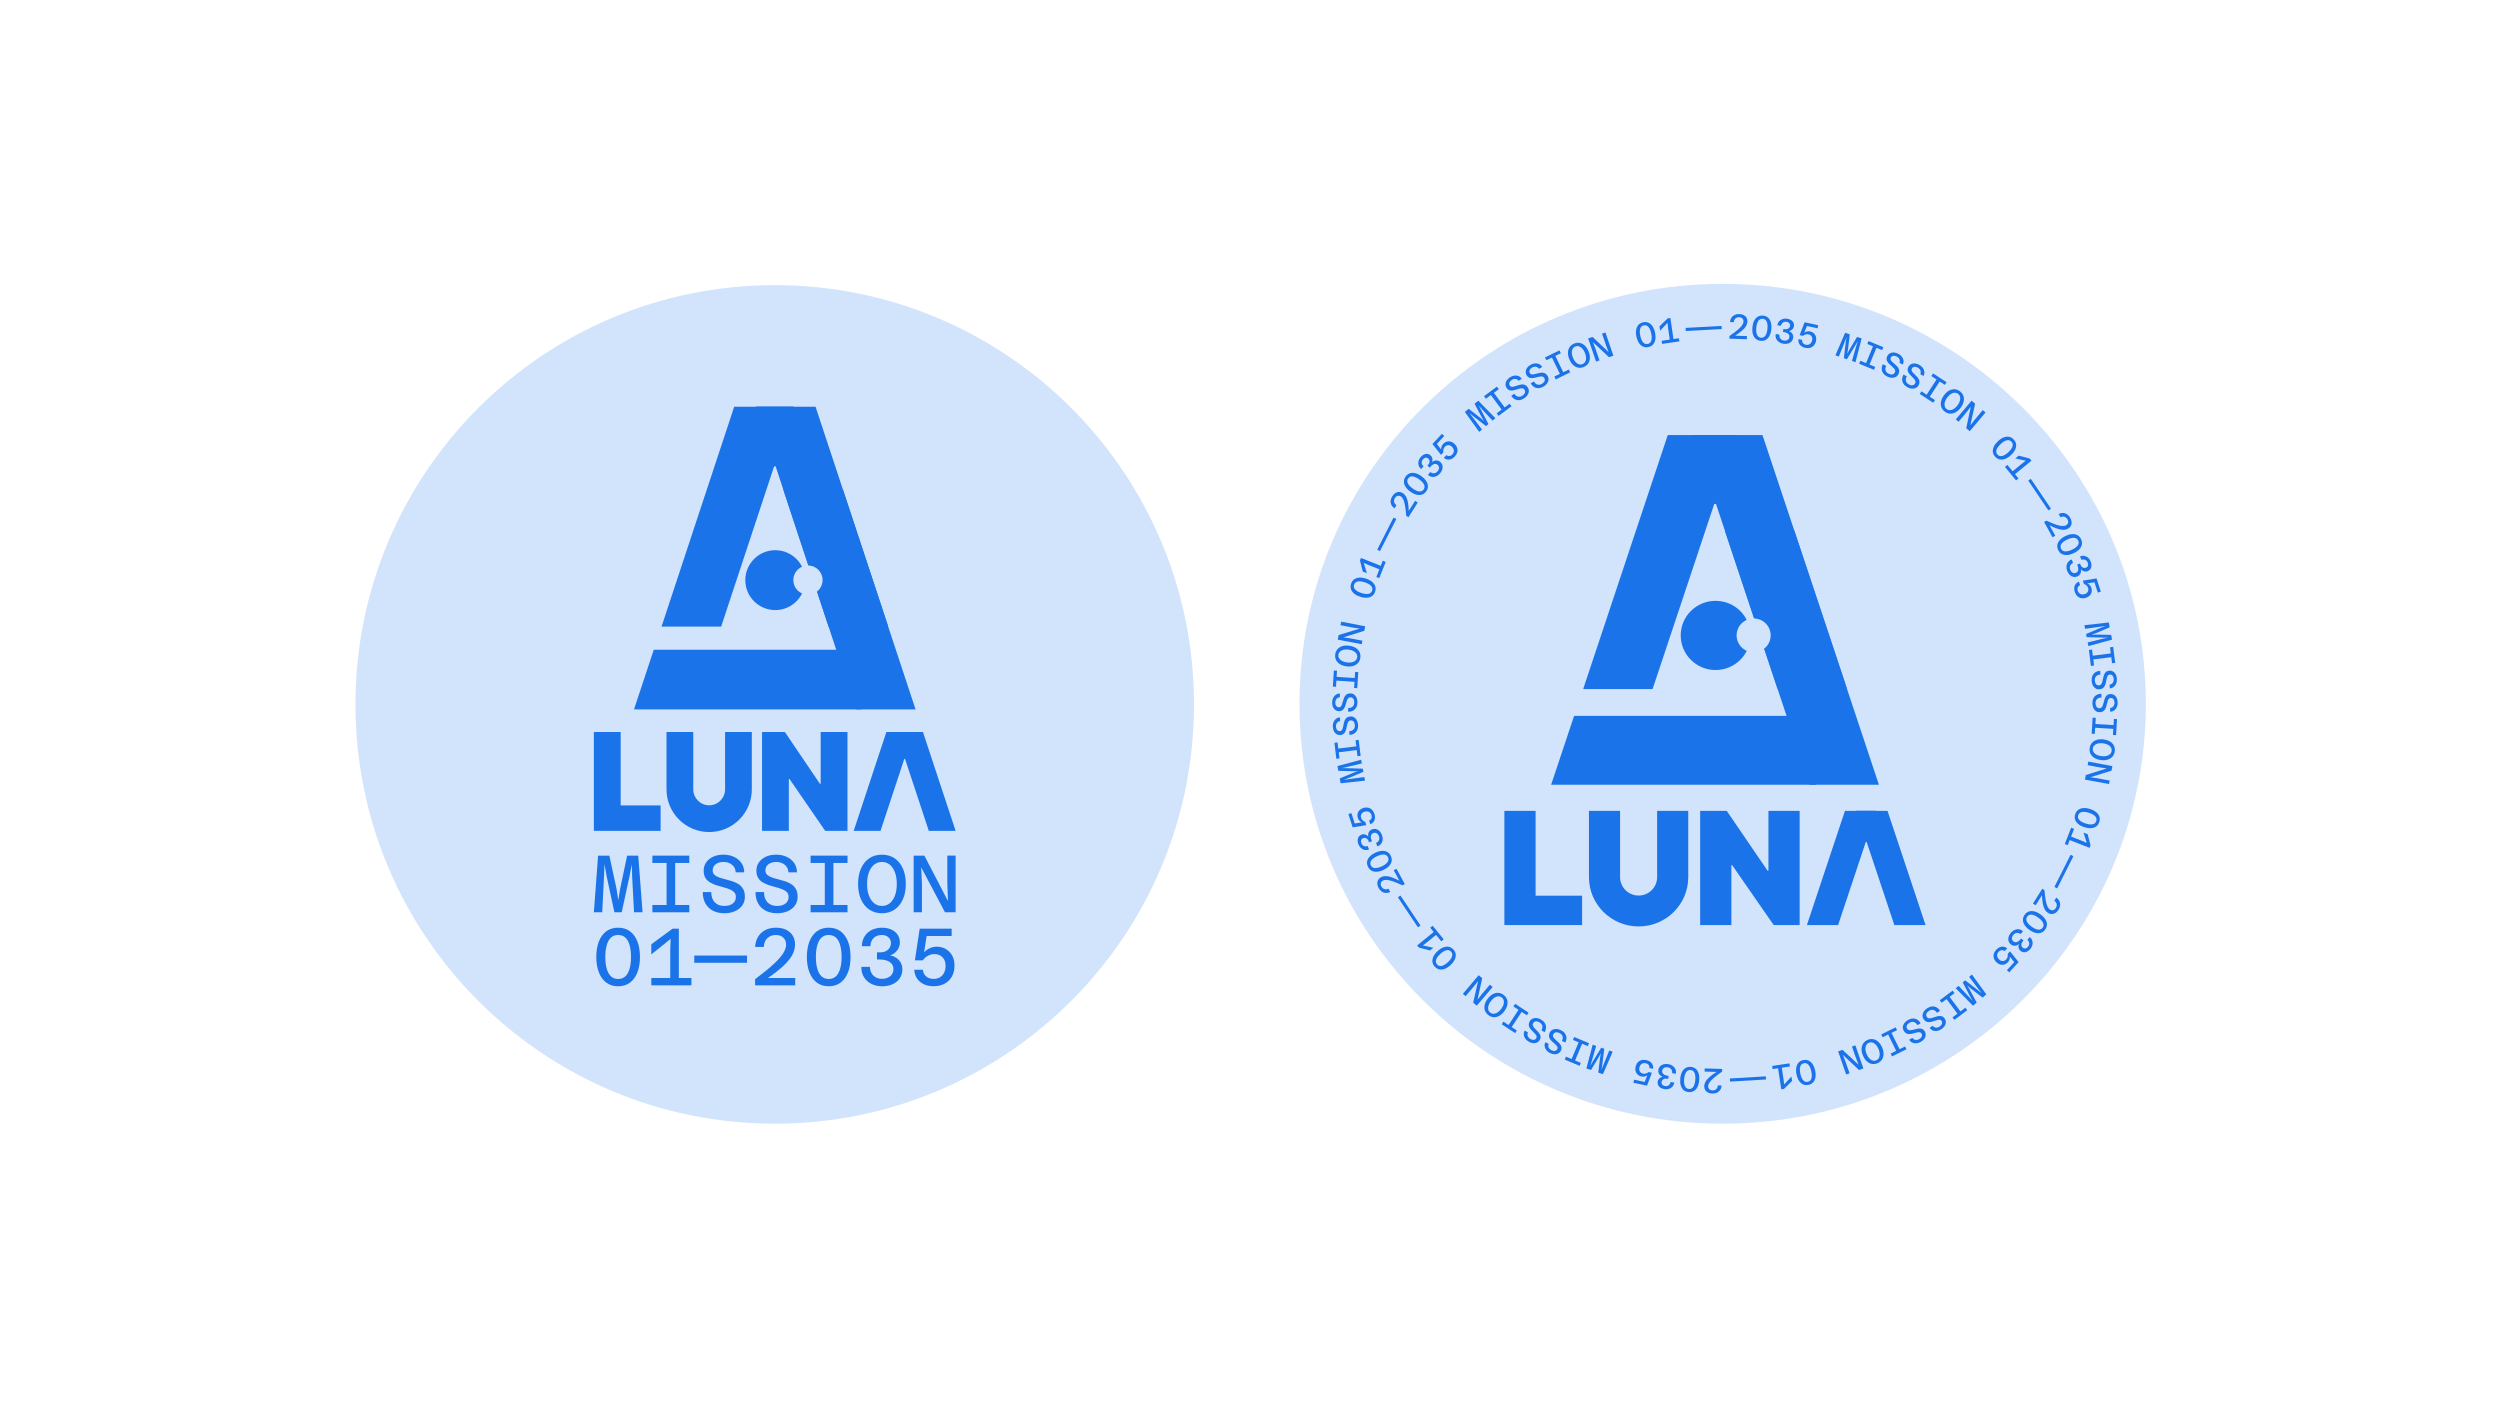 <svg width="1920" height="1080" viewBox="0 0 1920 1080" fill="none" xmlns="http://www.w3.org/2000/svg">
<g clip-path="url(#clip0_3303_15671)">
<path d="M595 863C772.836 863 917 718.836 917 541C917 363.164 772.836 219 595 219C417.164 219 273 363.164 273 541C273 718.836 417.164 863 595 863Z" fill="#D2E3FC"/>
<path d="M456.091 700.628L459.331 657.133H467.992L473.539 682.867L474.846 691.341L476.216 682.867L481.638 657.133H490.174L493.476 700.628H486.935L485.503 673.393L485.253 663.793L483.383 673.393L477.46 700.628H471.851L465.991 673.393L464.246 663.668L463.871 673.393L462.501 700.628H456.085H456.091Z" fill="#1A73E8"/>
<path d="M501.024 657.133H529.379V662.742H501.024V657.133ZM501.024 695.024H529.379V700.634H501.024V695.024ZM511.931 700.634V657.139H518.535V700.634H511.931Z" fill="#1A73E8"/>
<path d="M556.364 701.378C552.999 701.378 550.066 700.734 547.577 699.446C545.082 698.158 543.156 696.313 541.78 693.899C540.411 691.491 539.723 688.558 539.723 685.112H546.264C546.264 688.521 547.158 691.147 548.947 692.998C550.736 694.849 553.187 695.775 556.301 695.775C558.959 695.775 561.098 695.162 562.718 693.936C564.337 692.711 565.15 690.997 565.15 688.796C565.15 687.301 564.7 686.094 563.812 685.181C562.918 684.268 561.736 683.517 560.26 682.936C558.784 682.354 557.177 681.835 555.432 681.379C553.687 680.922 551.93 680.416 550.166 679.853C548.403 679.29 546.783 678.577 545.307 677.701C543.831 676.826 542.649 675.669 541.755 674.212C540.861 672.761 540.417 670.91 540.417 668.665C540.417 666.295 541.048 664.187 542.318 662.342C543.587 660.491 545.351 659.04 547.615 657.977C549.879 656.92 552.549 656.389 555.62 656.389C558.69 656.389 561.292 656.939 563.662 658.04C566.032 659.14 567.933 660.698 569.365 662.711C570.798 664.725 571.536 667.145 571.579 669.972H564.975C564.932 668.308 564.488 666.889 563.637 665.7C562.787 664.519 561.667 663.605 560.273 662.961C558.878 662.317 557.333 661.992 555.632 661.992C553.181 661.992 551.186 662.574 549.647 663.737C548.109 664.9 547.34 666.476 547.34 668.471C547.34 669.884 547.784 671.004 548.678 671.835C549.572 672.667 550.754 673.343 552.23 673.862C553.706 674.381 555.326 674.856 557.089 675.294C558.853 675.732 560.61 676.226 562.355 676.788C564.1 677.351 565.707 678.095 567.183 679.034C568.659 679.965 569.841 681.216 570.735 682.773C571.629 684.33 572.073 686.313 572.073 688.727C572.073 691.303 571.385 693.536 570.016 695.425C568.646 697.313 566.776 698.783 564.406 699.821C562.036 700.859 559.359 701.378 556.37 701.378H556.364Z" fill="#1A73E8"/>
<path d="M596.87 701.378C593.505 701.378 590.578 700.734 588.083 699.446C585.588 698.158 583.656 696.313 582.286 693.899C580.916 691.491 580.229 688.558 580.229 685.112H586.77C586.77 688.521 587.664 691.147 589.447 692.998C591.235 694.849 593.687 695.775 596.801 695.775C599.459 695.775 601.598 695.162 603.217 693.936C604.837 692.711 605.65 690.997 605.65 688.796C605.65 687.301 605.206 686.094 604.312 685.181C603.417 684.268 602.235 683.517 600.76 682.936C599.284 682.354 597.677 681.835 595.932 681.379C594.187 680.922 592.43 680.416 590.666 679.853C588.902 679.29 587.277 678.577 585.807 677.701C584.331 676.826 583.149 675.669 582.255 674.212C581.36 672.761 580.916 670.91 580.916 668.665C580.916 666.295 581.548 664.187 582.818 662.342C584.087 660.491 585.851 659.04 588.115 657.977C590.378 656.92 593.049 656.389 596.119 656.389C599.19 656.389 601.791 656.939 604.162 658.04C606.532 659.14 608.433 660.698 609.865 662.711C611.297 664.725 612.035 667.145 612.079 669.972H605.475C605.431 668.308 604.987 666.889 604.137 665.7C603.286 664.519 602.16 663.605 600.772 662.961C599.378 662.317 597.833 661.992 596.132 661.992C593.68 661.992 591.685 662.574 590.147 663.737C588.609 664.9 587.839 666.476 587.839 668.471C587.839 669.884 588.283 671.004 589.178 671.835C590.072 672.667 591.254 673.343 592.73 673.862C594.206 674.381 595.825 674.856 597.589 675.294C599.353 675.732 601.11 676.226 602.855 676.788C604.599 677.351 606.207 678.095 607.683 679.034C609.158 679.965 610.34 681.216 611.235 682.773C612.129 684.33 612.573 686.313 612.573 688.727C612.573 691.303 611.885 693.536 610.516 695.425C609.146 697.313 607.276 698.783 604.906 699.821C602.536 700.859 599.859 701.378 596.864 701.378H596.87Z" fill="#1A73E8"/>
<path d="M622.541 657.133H650.896V662.742H622.541V657.133ZM622.541 695.024H650.896V700.634H622.541V695.024ZM633.448 700.634V657.139H640.052V700.634H633.448Z" fill="#1A73E8"/>
<path d="M677.325 701.378C673.629 701.378 670.408 700.453 667.662 698.602C664.923 696.757 662.791 694.149 661.277 690.784C659.758 687.42 659.001 683.455 659.001 678.883C659.001 674.312 659.758 670.285 661.277 666.92C662.791 663.555 664.923 660.96 667.662 659.128C670.402 657.302 673.622 656.389 677.325 656.389C681.027 656.389 684.241 657.302 686.987 659.128C689.726 660.954 691.858 663.549 693.372 666.92C694.885 670.285 695.648 674.274 695.648 678.883C695.648 683.492 694.891 687.42 693.372 690.784C691.852 694.149 689.726 696.757 686.987 698.602C684.247 700.453 681.027 701.378 677.325 701.378ZM677.325 695.769C679.607 695.769 681.602 695.081 683.309 693.711C685.01 692.342 686.342 690.39 687.299 687.851C688.256 685.319 688.731 682.329 688.731 678.877C688.731 675.425 688.256 672.386 687.299 669.872C686.342 667.358 685.01 665.413 683.309 664.043C681.608 662.674 679.613 661.986 677.325 661.986C675.036 661.986 673.097 662.674 671.371 664.043C669.645 665.413 668.307 667.37 667.35 669.903C666.393 672.436 665.918 675.431 665.918 678.877C665.918 682.323 666.393 685.319 667.35 687.851C668.307 690.384 669.645 692.342 671.371 693.711C673.097 695.081 675.079 695.769 677.325 695.769Z" fill="#1A73E8"/>
<path d="M701.689 700.628V657.133H709.913L728.049 692.029L727.549 678.565V657.127H733.903V700.622H725.741L707.48 666.095L708.043 679.121V700.622H701.689V700.628Z" fill="#1A73E8"/>
<path d="M474.721 757.463C471.188 757.463 468.18 756.537 465.685 754.686C463.189 752.841 461.282 750.221 459.95 746.831C458.618 743.448 457.955 739.489 457.955 734.962C457.955 730.434 458.618 726.363 459.95 722.998C461.282 719.634 463.189 717.038 465.685 715.206C468.18 713.38 471.188 712.467 474.721 712.467C478.255 712.467 481.319 713.38 483.789 715.206C486.26 717.032 488.161 719.621 489.493 722.967C490.825 726.313 491.488 730.309 491.488 734.962C491.488 739.614 490.825 743.498 489.493 746.862C488.161 750.227 486.26 752.835 483.789 754.68C481.319 756.531 478.292 757.456 474.721 757.456V757.463ZM474.721 751.853C478.005 751.853 480.475 750.371 482.138 747.394C483.802 744.424 484.634 740.277 484.634 734.962C484.634 729.646 483.802 725.393 482.138 722.467C480.475 719.54 478.005 718.07 474.721 718.07C471.438 718.07 469.03 719.534 467.367 722.467C465.703 725.393 464.872 729.558 464.872 734.962C464.872 740.365 465.703 744.424 467.367 747.394C469.03 750.365 471.482 751.853 474.721 751.853Z" fill="#1A73E8"/>
<path d="M514.733 756.718V729.858L515.046 721.009L508.004 726.743L500.212 732.978V725.186L516.54 713.223H521.337V756.718H514.733V756.718ZM500.212 756.718V751.108H530.999V756.718H500.212Z" fill="#1A73E8"/>
<path d="M533.2 739.414V733.867H573.725V739.414H533.2Z" fill="#1A73E8"/>
<path d="M579.922 756.718V751.984C585.657 747.706 590.266 743.979 593.755 740.796C597.245 737.619 599.778 734.792 601.36 732.322C602.936 729.852 603.73 727.594 603.73 725.562C603.73 723.317 603.036 721.509 601.641 720.14C600.247 718.77 598.308 718.082 595.813 718.082C593.199 718.082 591.035 718.883 589.334 720.484C587.633 722.085 586.72 724.336 586.595 727.244H579.928C580.135 724.13 580.935 721.459 582.33 719.233C583.724 717.013 585.594 715.331 587.939 714.186C590.284 713.042 592.955 712.473 595.95 712.473C598.946 712.473 601.535 713.004 603.742 714.061C605.944 715.118 607.639 716.619 608.821 718.545C610.002 720.477 610.597 722.71 610.597 725.243C610.597 727.982 609.902 730.677 608.508 733.316C607.113 735.956 604.893 738.72 601.841 741.603C598.789 744.492 594.75 747.656 589.722 751.108H610.722V756.718H579.934H579.922Z" fill="#1A73E8"/>
<path d="M636.443 757.463C632.91 757.463 629.902 756.537 627.406 754.686C624.911 752.841 623.004 750.221 621.672 746.831C620.34 743.448 619.677 739.489 619.677 734.962C619.677 730.434 620.34 726.363 621.672 722.998C623.004 719.634 624.911 717.038 627.406 715.206C629.902 713.38 632.91 712.467 636.443 712.467C639.976 712.467 643.041 713.38 645.511 715.206C647.981 717.032 649.882 719.621 651.215 722.967C652.547 726.313 653.209 730.309 653.209 734.962C653.209 739.614 652.547 743.498 651.215 746.862C649.882 750.227 647.981 752.835 645.511 754.68C643.041 756.531 640.014 757.456 636.443 757.456V757.463ZM636.443 751.853C639.726 751.853 642.197 750.371 643.86 747.394C645.524 744.424 646.355 740.277 646.355 734.962C646.355 729.646 645.524 725.393 643.86 722.467C642.197 719.54 639.726 718.07 636.443 718.07C633.16 718.07 630.752 719.534 629.089 722.467C627.425 725.393 626.593 729.558 626.593 734.962C626.593 740.365 627.425 744.424 629.089 747.394C630.752 750.365 633.204 751.853 636.443 751.853Z" fill="#1A73E8"/>
<path d="M677.324 757.462C674.46 757.462 671.821 756.881 669.413 755.717C667.006 754.554 665.08 752.872 663.647 750.671C662.215 748.469 661.496 745.768 661.496 742.572H668.1C668.144 744.398 668.557 746.012 669.345 747.4C670.133 748.794 671.227 749.864 672.615 750.608C674.01 751.359 675.573 751.727 677.318 751.727C679.976 751.727 682.115 751.04 683.735 749.67C685.354 748.3 686.167 746.531 686.167 744.373C686.167 742.672 685.698 741.265 684.766 740.164C683.835 739.064 682.584 738.244 681.027 737.7C679.469 737.162 677.731 736.894 675.823 736.894H673.516V731.409H676.011C677.712 731.409 679.182 731.09 680.408 730.446C681.633 729.802 682.578 728.939 683.24 727.863C683.903 726.781 684.235 725.618 684.235 724.374C684.235 722.466 683.578 720.934 682.271 719.796C680.964 718.651 679.269 718.082 677.193 718.082C674.66 718.082 672.603 718.82 671.021 720.296C669.438 721.772 668.588 723.898 668.463 726.681H661.859C661.984 723.567 662.766 720.946 664.198 718.826C665.63 716.706 667.487 715.118 669.776 714.061C672.059 713.004 674.554 712.473 677.256 712.473C679.957 712.473 682.459 712.942 684.516 713.873C686.574 714.805 688.181 716.119 689.344 717.801C690.507 719.483 691.089 721.466 691.089 723.754C691.089 725.293 690.757 726.744 690.095 728.12C689.432 729.489 688.525 730.665 687.387 731.64C686.242 732.616 684.923 733.316 683.428 733.729C685.298 734.023 686.949 734.655 688.381 735.63C689.813 736.606 690.945 737.85 691.777 739.37C692.609 740.89 693.021 742.578 693.021 744.448C693.021 746.981 692.377 749.239 691.089 751.208C689.801 753.185 687.981 754.723 685.636 755.817C683.29 756.918 680.514 757.468 677.318 757.468L677.324 757.462Z" fill="#1A73E8"/>
<path d="M716.992 757.4C714.084 757.4 711.551 756.881 709.388 755.842C707.224 754.804 705.51 753.328 704.247 751.415C702.977 749.507 702.283 747.281 702.158 744.748H708.762C708.969 746.868 709.8 748.569 711.257 749.858C712.708 751.146 714.641 751.79 717.055 751.79C718.925 751.79 720.544 751.377 721.914 750.546C723.283 749.714 724.347 748.532 725.091 746.993C725.841 745.455 726.21 743.673 726.21 741.634C726.21 738.976 725.422 736.825 723.84 735.186C722.258 733.548 720.182 732.722 717.605 732.722C715.816 732.722 714.134 733.173 712.558 734.061C710.976 734.955 709.713 736.106 708.756 737.519H702.646L706.323 713.217H730.875V718.826H711.683L709.688 731.415C710.888 730.083 712.346 729.026 714.053 728.238C715.754 727.45 717.499 727.056 719.287 727.056C721.989 727.056 724.378 727.669 726.454 728.895C728.53 730.121 730.15 731.803 731.313 733.942C732.476 736.081 733.058 738.607 733.058 741.515C733.058 744.755 732.395 747.569 731.063 749.958C729.731 752.347 727.861 754.185 725.453 755.473C723.046 756.762 720.219 757.406 716.98 757.406L716.992 757.4Z" fill="#1A73E8"/>
<path d="M486.922 544.801L502.081 499.018H661.821V544.801H486.922Z" fill="#1A73E8"/>
<path d="M553.85 481.207H508.066L563.869 312.35H609.653L553.85 481.207Z" fill="#1A73E8"/>
<path d="M636.355 481.207H682.139L626.337 312.35H580.547L636.355 481.207Z" fill="#1A73E8"/>
<path d="M657.356 544.796H703.14L647.338 375.932H601.554L657.356 544.796Z" fill="#1A73E8"/>
<path d="M609.271 358.133V312.35H580.928V358.133H609.271Z" fill="#1A73E8"/>
<path d="M595.394 468.543C608.093 468.543 618.389 458.248 618.389 445.548C618.389 432.848 608.093 422.553 595.394 422.553C582.694 422.553 572.398 432.848 572.398 445.548C572.398 458.248 582.694 468.543 595.394 468.543Z" fill="#1A73E8"/>
<path d="M620.509 456.744C626.715 456.744 631.747 451.712 631.747 445.506C631.747 439.299 626.715 434.268 620.509 434.268C614.302 434.268 609.271 439.299 609.271 445.506C609.271 451.712 614.302 456.744 620.509 456.744Z" fill="#D2E3FC"/>
<path d="M456.091 638.09V562.176H476.672V618.566H507.341V638.09H456.085H456.091Z" fill="#1A73E8"/>
<path d="M650.864 562.176V638.09H633.748L606.338 598.247H605.831V638.09H585.25V562.176H602.773L629.67 601.912H630.283V562.176H650.864Z" fill="#1A73E8"/>
<path d="M676.236 638.09H655.648L680.739 562.176H701.32L676.236 638.09Z" fill="#1A73E8"/>
<path d="M713.321 638.09H733.909L708.818 562.176H688.237L713.321 638.09Z" fill="#1A73E8"/>
<path d="M701.151 582.757V562.176H688.412V582.757H701.151Z" fill="#1A73E8"/>
<path d="M556.858 562.182V606.246C556.858 612.987 551.373 618.466 544.638 618.466C537.903 618.466 532.418 612.981 532.418 606.246V562.182H511.881V606.246C511.881 624.338 526.546 639.003 544.638 639.003C562.73 639.003 577.395 624.338 577.395 606.246V562.182H556.858V562.182Z" fill="#1A73E8"/>
</g>
<g clip-path="url(#clip1_3303_15671)">
<path d="M1323 863C1502.49 863 1648 718.612 1648 540.5C1648 362.388 1502.49 218 1323 218C1143.51 218 998 362.388 998 540.5C998 718.612 1143.51 863 1323 863Z" fill="#D2E3FC"/>
<path d="M1191.27 602.675L1208.91 549.781H1394.89V602.675H1191.27Z" fill="#1A73E8"/>
<path d="M1269.19 529.203H1215.88L1280.85 334.117H1334.16L1269.19 529.203Z" fill="#1A73E8"/>
<path d="M1365.24 529.203H1418.55L1353.58 334.117H1300.27L1365.24 529.203Z" fill="#1A73E8"/>
<path d="M1389.69 602.661H1443L1378.03 407.582H1324.72L1389.69 602.661Z" fill="#1A73E8"/>
<path d="M1333.71 387.011V334.117H1300.71V387.011H1333.71Z" fill="#1A73E8"/>
<path d="M1317.55 514.575C1332.34 514.575 1344.32 502.681 1344.32 488.01C1344.32 473.339 1332.34 461.445 1317.55 461.445C1302.77 461.445 1290.78 473.339 1290.78 488.01C1290.78 502.681 1302.77 514.575 1317.55 514.575Z" fill="#1A73E8"/>
<path d="M1346.8 500.938C1354.02 500.938 1359.88 495.125 1359.88 487.953C1359.88 480.782 1354.02 474.969 1346.8 474.969C1339.57 474.969 1333.71 480.782 1333.71 487.953C1333.71 495.125 1339.57 500.938 1346.8 500.938Z" fill="#D2E3FC"/>
<path d="M1155.37 710.448V622.744H1179.33V687.891H1215.04V710.442H1155.37V710.448Z" fill="#1A73E8"/>
<path d="M1382.13 622.75V710.454H1362.2L1330.29 664.427H1329.69V710.454H1305.73V622.75H1326.14L1357.46 668.658H1358.17V622.75H1382.13V622.75Z" fill="#1A73E8"/>
<path d="M1411.67 710.447H1387.7L1416.92 622.75H1440.88L1411.67 710.447Z" fill="#1A73E8"/>
<path d="M1454.85 710.447H1478.82L1449.61 622.75H1425.64L1454.85 710.447Z" fill="#1A73E8"/>
<path d="M1440.67 646.529V622.75H1425.84V646.529H1440.67Z" fill="#1A73E8"/>
<path d="M1272.68 622.75V673.659C1272.68 681.444 1266.3 687.779 1258.45 687.779C1250.6 687.779 1244.22 681.444 1244.22 673.659V622.75H1220.31V673.659C1220.31 694.559 1237.38 711.508 1258.45 711.508C1279.51 711.508 1296.58 694.566 1296.58 673.659V622.75H1272.67H1272.68Z" fill="#1A73E8"/>
<path d="M1409.61 272.886L1417.05 255.564L1420.62 256.793L1419.29 268.096L1418.64 271.744L1420.39 268.475L1426.24 258.722L1429.75 259.932L1425.01 278.177L1422.31 277.253L1425.54 265.919L1426.79 261.961L1424.67 265.621L1418.41 275.913L1416.1 275.119L1417.5 263.158L1418.15 258.939L1416.63 262.86L1412.24 273.798L1409.6 272.886H1409.61Z" fill="#1A73E8"/>
<path d="M1428.74 277.067L1440.15 281.794L1439.23 284.034L1427.82 279.306L1428.74 277.067ZM1432.21 281.124L1439.39 263.753L1442.05 264.858L1434.87 282.228L1432.21 281.124ZM1435 261.936L1446.41 266.663L1445.49 268.902L1434.08 264.175L1435 261.936Z" fill="#1A73E8"/>
<path d="M1449.46 289.221C1448.14 288.576 1447.11 287.77 1446.38 286.789C1445.65 285.809 1445.24 284.724 1445.17 283.526C1445.09 282.329 1445.37 281.057 1446.03 279.723L1448.59 280.976C1447.94 282.298 1447.8 283.489 1448.14 284.55C1448.49 285.611 1449.28 286.436 1450.5 287.031C1451.54 287.54 1452.49 287.714 1453.36 287.546C1454.22 287.379 1454.86 286.87 1455.28 286.014C1455.57 285.431 1455.62 284.879 1455.44 284.351C1455.26 283.824 1454.95 283.309 1454.48 282.8C1454.01 282.292 1453.48 281.783 1452.88 281.274C1452.29 280.766 1451.69 280.232 1451.11 279.674C1450.53 279.115 1450.03 278.532 1449.62 277.912C1449.2 277.291 1448.96 276.615 1448.89 275.877C1448.81 275.139 1448.99 274.338 1449.41 273.464C1449.86 272.545 1450.51 271.844 1451.35 271.373C1452.2 270.895 1453.16 270.672 1454.25 270.691C1455.34 270.715 1456.49 271.019 1457.69 271.602C1458.86 272.173 1459.8 272.899 1460.52 273.78C1461.24 274.661 1461.69 275.629 1461.87 276.683C1462.05 277.738 1461.88 278.824 1461.36 279.928L1458.77 278.662C1459.07 278.011 1459.16 277.372 1459.06 276.745C1458.95 276.125 1458.68 275.554 1458.26 275.039C1457.84 274.524 1457.29 274.103 1456.62 273.774C1455.66 273.302 1454.77 273.147 1453.95 273.309C1453.13 273.464 1452.53 273.935 1452.15 274.704C1451.89 275.25 1451.85 275.771 1452.04 276.268C1452.23 276.764 1452.57 277.248 1453.05 277.732C1453.52 278.216 1454.07 278.712 1454.68 279.221C1455.28 279.73 1455.88 280.257 1456.45 280.809C1457.03 281.361 1457.52 281.957 1457.92 282.602C1458.32 283.247 1458.54 283.954 1458.6 284.736C1458.66 285.511 1458.45 286.368 1458 287.304C1457.51 288.303 1456.82 289.041 1455.92 289.513C1455.03 289.984 1454.02 290.195 1452.9 290.146C1451.77 290.096 1450.63 289.786 1449.46 289.215V289.221Z" fill="#1A73E8"/>
<path d="M1464.79 297.324C1463.51 296.598 1462.54 295.73 1461.87 294.712C1461.2 293.695 1460.86 292.584 1460.85 291.381C1460.84 290.183 1461.21 288.93 1461.94 287.634L1464.42 289.042C1463.69 290.326 1463.47 291.505 1463.76 292.584C1464.04 293.664 1464.77 294.538 1465.95 295.208C1466.96 295.779 1467.9 296.009 1468.78 295.897C1469.65 295.785 1470.32 295.314 1470.79 294.489C1471.11 293.924 1471.19 293.378 1471.05 292.839C1470.91 292.305 1470.62 291.765 1470.18 291.232C1469.75 290.698 1469.25 290.152 1468.68 289.606C1468.12 289.06 1467.56 288.49 1467.01 287.9C1466.46 287.311 1466 286.691 1465.63 286.045C1465.26 285.4 1465.05 284.705 1465.03 283.967C1465 283.229 1465.23 282.435 1465.7 281.591C1466.21 280.698 1466.89 280.046 1467.77 279.624C1468.64 279.203 1469.62 279.035 1470.7 279.122C1471.79 279.209 1472.91 279.587 1474.08 280.245C1475.21 280.89 1476.11 281.672 1476.77 282.596C1477.44 283.52 1477.83 284.513 1477.94 285.58C1478.05 286.647 1477.81 287.714 1477.23 288.787L1474.73 287.367C1475.06 286.734 1475.2 286.101 1475.13 285.475C1475.06 284.848 1474.83 284.259 1474.44 283.719C1474.05 283.179 1473.53 282.726 1472.88 282.36C1471.95 281.833 1471.07 281.622 1470.24 281.734C1469.41 281.839 1468.78 282.267 1468.36 283.018C1468.05 283.551 1467.98 284.066 1468.15 284.569C1468.31 285.071 1468.61 285.58 1469.06 286.095C1469.51 286.61 1470.02 287.137 1470.6 287.677C1471.18 288.223 1471.73 288.787 1472.28 289.371C1472.82 289.954 1473.27 290.587 1473.63 291.25C1473.99 291.92 1474.18 292.64 1474.18 293.422C1474.19 294.197 1473.93 295.041 1473.43 295.947C1472.88 296.914 1472.14 297.609 1471.22 298.025C1470.3 298.441 1469.28 298.589 1468.16 298.472C1467.04 298.354 1465.91 297.975 1464.78 297.33L1464.79 297.324Z" fill="#1A73E8"/>
<path d="M1475.69 300.53L1486.04 307.273L1484.72 309.308L1474.37 302.565L1475.69 300.536V300.53ZM1478.35 305.152L1488.59 289.394L1491 290.964L1480.76 306.721L1478.35 305.152ZM1484.61 286.801L1494.96 293.544L1493.64 295.579L1483.29 288.836L1484.61 286.807V286.801Z" fill="#1A73E8"/>
<path d="M1493.62 316.121C1492.32 315.159 1491.44 314.005 1490.95 312.653C1490.47 311.3 1490.4 309.842 1490.73 308.279C1491.07 306.716 1491.82 305.146 1493 303.558C1494.18 301.957 1495.48 300.766 1496.87 299.997C1498.27 299.222 1499.68 298.874 1501.11 298.955C1502.55 299.029 1503.9 299.55 1505.2 300.512C1506.49 301.474 1507.38 302.627 1507.87 303.974C1508.36 305.32 1508.43 306.772 1508.1 308.335C1507.76 309.898 1507 311.48 1505.82 313.081C1504.64 314.669 1503.36 315.848 1501.96 316.623C1500.57 317.399 1499.15 317.752 1497.72 317.678C1496.29 317.61 1494.92 317.095 1493.63 316.133L1493.62 316.121ZM1495.06 314.173C1495.86 314.768 1496.74 315.047 1497.69 315.01C1498.63 314.979 1499.6 314.644 1500.59 314.011C1501.57 313.379 1502.51 312.467 1503.39 311.269C1504.29 310.06 1504.89 308.893 1505.21 307.77C1505.52 306.648 1505.56 305.63 1505.32 304.712C1505.07 303.794 1504.55 303.037 1503.75 302.441C1502.97 301.858 1502.1 301.579 1501.14 301.61C1500.19 301.635 1499.22 301.97 1498.23 302.603C1497.25 303.235 1496.31 304.147 1495.42 305.345C1494.54 306.542 1493.94 307.702 1493.62 308.831C1493.3 309.96 1493.27 310.984 1493.52 311.908C1493.77 312.833 1494.29 313.583 1495.08 314.167L1495.06 314.173Z" fill="#1A73E8"/>
<path d="M1502.06 322.107L1514.15 307.721L1516.89 310.029L1513.23 326.661L1516.81 322.07L1522.76 314.979L1524.88 316.766L1512.79 331.153L1510.07 328.863L1513.58 312.324L1510.14 316.791L1504.17 323.9L1502.05 322.114L1502.06 322.107Z" fill="#1A73E8"/>
<path d="M1532.32 350.793C1531.27 349.664 1530.67 348.43 1530.52 347.09C1530.36 345.75 1530.62 344.373 1531.3 342.952C1531.97 341.531 1533.03 340.154 1534.46 338.82C1535.92 337.461 1537.38 336.5 1538.84 335.935C1540.29 335.371 1541.68 335.216 1543 335.476C1544.32 335.737 1545.5 336.425 1546.55 337.554C1547.61 338.696 1548.21 339.931 1548.37 341.258C1548.52 342.586 1548.27 343.951 1547.61 345.359C1546.94 346.767 1545.88 348.157 1544.4 349.528C1542.96 350.874 1541.51 351.83 1540.04 352.394C1538.59 352.959 1537.2 353.12 1535.88 352.872C1534.56 352.624 1533.38 351.935 1532.32 350.793H1532.32ZM1534.09 349.143C1535.07 350.192 1536.27 350.545 1537.7 350.198C1539.13 349.857 1540.69 348.901 1542.38 347.338C1544.09 345.75 1545.15 344.261 1545.59 342.865C1546.02 341.469 1545.75 340.253 1544.77 339.205C1543.81 338.169 1542.62 337.815 1541.2 338.15C1539.78 338.479 1538.22 339.44 1536.51 341.029C1534.83 342.592 1533.77 344.081 1533.32 345.483C1532.87 346.885 1533.13 348.107 1534.09 349.143H1534.09Z" fill="#1A73E8"/>
<path d="M1539.82 358.585L1541.69 357.047L1550.2 367.42L1548.33 368.958L1539.82 358.585ZM1543.83 363.48L1552.8 356.116L1555.83 353.796L1551.97 352.996L1547.74 352.077L1550.33 349.943L1558.84 352.164L1560.16 353.784L1545.65 365.714L1543.82 363.486L1543.83 363.48Z" fill="#1A73E8"/>
<path d="M1557.69 369.096L1559.67 367.75L1575.16 390.679L1573.18 392.026L1557.69 369.096V369.096Z" fill="#1A73E8"/>
<path d="M1569.88 400.859L1571.67 399.873C1574.49 401.176 1576.87 402.162 1578.8 402.838C1580.74 403.508 1582.34 403.893 1583.61 403.98C1584.87 404.067 1585.89 403.905 1586.66 403.477C1587.51 403.012 1588.05 402.367 1588.28 401.554C1588.51 400.735 1588.36 399.854 1587.84 398.899C1587.29 397.9 1586.54 397.236 1585.57 396.92C1584.61 396.604 1583.56 396.721 1582.43 397.28L1581.04 394.73C1582.26 394.159 1583.44 393.911 1584.57 393.986C1585.71 394.054 1586.74 394.42 1587.66 395.077C1588.58 395.735 1589.36 396.641 1589.98 397.782C1590.61 398.924 1590.95 400.028 1591.01 401.089C1591.08 402.15 1590.86 403.111 1590.38 403.961C1589.9 404.811 1589.18 405.506 1588.22 406.033C1587.18 406.604 1586.02 406.896 1584.73 406.914C1583.44 406.933 1581.93 406.654 1580.19 406.089C1578.46 405.525 1576.41 404.638 1574.05 403.434L1578.46 411.462L1576.33 412.628L1569.88 400.859H1569.88Z" fill="#1A73E8"/>
<path d="M1580.68 422.381C1580.02 420.985 1579.83 419.632 1580.09 418.305C1580.35 416.983 1581.02 415.749 1582.1 414.601C1583.18 413.453 1584.6 412.467 1586.37 411.629C1588.17 410.779 1589.85 410.314 1591.42 410.215C1592.98 410.116 1594.35 410.395 1595.52 411.046C1596.7 411.691 1597.61 412.715 1598.26 414.105C1598.93 415.513 1599.13 416.872 1598.87 418.187C1598.62 419.496 1597.95 420.724 1596.9 421.859C1595.84 423.001 1594.4 423.994 1592.57 424.85C1590.79 425.687 1589.12 426.159 1587.55 426.252C1585.99 426.345 1584.62 426.078 1583.44 425.439C1582.26 424.806 1581.34 423.783 1580.67 422.368L1580.68 422.381ZM1582.87 421.351C1583.48 422.647 1584.52 423.348 1585.99 423.46C1587.46 423.572 1589.23 423.137 1591.31 422.157C1593.42 421.165 1594.89 420.073 1595.73 418.875C1596.57 417.684 1596.68 416.437 1596.07 415.141C1595.47 413.863 1594.45 413.162 1592.99 413.044C1591.54 412.926 1589.75 413.366 1587.65 414.359C1585.57 415.339 1584.1 416.425 1583.25 417.628C1582.4 418.832 1582.27 420.073 1582.87 421.351V421.351Z" fill="#1A73E8"/>
<path d="M1587.61 438.441C1587.15 437.281 1586.96 436.114 1587.04 434.954C1587.12 433.794 1587.49 432.746 1588.14 431.815C1588.8 430.884 1589.77 430.165 1591.05 429.656L1592.11 432.336C1591.39 432.646 1590.8 433.068 1590.37 433.608C1589.93 434.148 1589.68 434.762 1589.61 435.444C1589.53 436.127 1589.63 436.822 1589.91 437.529C1590.34 438.608 1590.95 439.365 1591.76 439.806C1592.58 440.246 1593.41 440.289 1594.28 439.948C1594.96 439.675 1595.45 439.266 1595.74 438.714C1596.03 438.162 1596.16 437.523 1596.13 436.809C1596.1 436.089 1595.93 435.345 1595.62 434.57L1595.25 433.633L1597.45 432.758L1597.85 433.769C1598.12 434.458 1598.49 435.004 1598.94 435.395C1599.39 435.792 1599.9 436.034 1600.43 436.133C1600.97 436.232 1601.49 436.183 1602 435.984C1602.77 435.68 1603.27 435.171 1603.52 434.458C1603.77 433.744 1603.73 432.969 1603.4 432.125C1602.99 431.095 1602.37 430.382 1601.52 429.979C1600.68 429.575 1599.68 429.569 1598.54 429.96L1597.48 427.28C1598.76 426.833 1599.93 426.734 1601.01 426.976C1602.09 427.218 1603.03 427.721 1603.82 428.477C1604.61 429.234 1605.22 430.159 1605.65 431.257C1606.1 432.386 1606.3 433.44 1606.25 434.421C1606.21 435.401 1605.94 436.263 1605.46 437.001C1604.97 437.74 1604.27 438.292 1603.35 438.658C1602.73 438.9 1602.1 438.999 1601.44 438.949C1600.78 438.9 1600.17 438.72 1599.59 438.41C1599.02 438.1 1598.53 437.678 1598.12 437.138C1598.3 437.944 1598.31 438.714 1598.15 439.446C1597.99 440.184 1597.66 440.842 1597.19 441.419C1596.72 441.996 1596.1 442.436 1595.35 442.734C1594.34 443.137 1593.33 443.236 1592.33 443.025C1591.33 442.814 1590.42 442.324 1589.6 441.549C1588.78 440.773 1588.12 439.737 1587.6 438.441H1587.61Z" fill="#1A73E8"/>
<path d="M1593.42 454.522C1593.03 453.318 1592.9 452.195 1593.03 451.159C1593.17 450.123 1593.54 449.217 1594.16 448.436C1594.78 447.654 1595.59 447.071 1596.62 446.68L1597.51 449.416C1596.67 449.782 1596.08 450.359 1595.75 451.134C1595.41 451.91 1595.41 452.797 1595.74 453.796C1595.99 454.571 1596.37 455.186 1596.9 455.645C1597.43 456.104 1598.05 456.383 1598.79 456.488C1599.52 456.594 1600.3 456.507 1601.14 456.24C1602.23 455.887 1603 455.272 1603.47 454.398C1603.92 453.523 1603.99 452.555 1603.64 451.488C1603.4 450.75 1602.99 450.111 1602.41 449.577C1601.83 449.044 1601.19 448.671 1600.48 448.461L1599.65 445.929L1610.13 444.211L1613.43 454.391L1611.13 455.142L1608.54 447.183L1603.11 448.039C1603.81 448.361 1604.44 448.82 1605 449.422C1605.55 450.024 1605.94 450.694 1606.19 451.432C1606.55 452.549 1606.62 453.622 1606.4 454.652C1606.17 455.676 1605.7 456.575 1604.98 457.338C1604.25 458.108 1603.3 458.684 1602.1 459.075C1600.77 459.51 1599.52 459.609 1598.36 459.373C1597.21 459.137 1596.19 458.61 1595.35 457.785C1594.49 456.96 1593.85 455.874 1593.41 454.528L1593.42 454.522Z" fill="#1A73E8"/>
<path d="M1600.83 480.175L1619.54 478.047L1620.25 481.757L1609.79 486.211L1606.3 487.458L1610 487.359L1621.37 487.601L1622.06 491.255L1603.88 496.187L1603.35 493.383L1614.78 490.566L1618.84 489.685L1614.62 489.66L1602.58 489.325L1602.12 486.925L1613.2 482.216L1617.18 480.684L1613.02 481.31L1601.36 482.923L1600.84 480.175H1600.83Z" fill="#1A73E8"/>
<path d="M1606.69 498.868L1608.24 511.133L1605.83 511.437L1604.28 499.172L1606.69 498.868ZM1604.88 503.887L1623.51 501.529L1623.87 504.389L1605.24 506.747L1604.88 503.887ZM1622.92 496.814L1624.47 509.079L1622.06 509.383L1620.51 497.118L1622.92 496.814Z" fill="#1A73E8"/>
<path d="M1606.39 522.9C1606.3 521.436 1606.5 520.146 1606.98 519.023C1607.46 517.9 1608.21 517.013 1609.21 516.349C1610.21 515.685 1611.46 515.307 1612.94 515.214L1613.12 518.061C1611.65 518.155 1610.54 518.614 1609.8 519.445C1609.05 520.27 1608.72 521.362 1608.81 522.721C1608.88 523.874 1609.21 524.793 1609.78 525.463C1610.35 526.133 1611.11 526.437 1612.06 526.381C1612.7 526.337 1613.21 526.114 1613.58 525.698C1613.95 525.283 1614.23 524.749 1614.44 524.092C1614.65 523.434 1614.83 522.721 1614.98 521.945C1615.13 521.176 1615.3 520.394 1615.5 519.612C1615.69 518.831 1615.96 518.105 1616.29 517.441C1616.62 516.777 1617.1 516.225 1617.7 515.797C1618.3 515.369 1619.09 515.127 1620.05 515.065C1621.08 515.003 1622 515.22 1622.83 515.716C1623.66 516.219 1624.34 516.945 1624.86 517.9C1625.38 518.856 1625.67 520.003 1625.76 521.337C1625.84 522.64 1625.68 523.819 1625.27 524.879C1624.86 525.94 1624.24 526.809 1623.41 527.491C1622.58 528.168 1621.56 528.558 1620.34 528.651L1620.16 525.779C1620.88 525.717 1621.48 525.481 1621.97 525.078C1622.46 524.675 1622.82 524.16 1623.06 523.539C1623.3 522.919 1623.39 522.237 1623.34 521.492C1623.28 520.425 1622.97 519.575 1622.43 518.936C1621.88 518.297 1621.18 518.006 1620.32 518.061C1619.71 518.099 1619.24 518.322 1618.91 518.738C1618.57 519.147 1618.32 519.681 1618.13 520.338C1617.94 520.996 1617.78 521.709 1617.65 522.491C1617.51 523.273 1617.34 524.048 1617.15 524.824C1616.95 525.599 1616.67 526.319 1616.31 526.989C1615.96 527.659 1615.45 528.205 1614.8 528.639C1614.16 529.067 1613.31 529.321 1612.27 529.383C1611.16 529.452 1610.18 529.216 1609.33 528.67C1608.47 528.124 1607.79 527.355 1607.28 526.35C1606.77 525.351 1606.47 524.197 1606.39 522.894V522.9Z" fill="#1A73E8"/>
<path d="M1606.94 540.184C1606.92 538.72 1607.18 537.436 1607.72 536.338C1608.26 535.24 1609.04 534.39 1610.07 533.776C1611.1 533.162 1612.36 532.839 1613.85 532.82L1613.9 535.674C1612.43 535.699 1611.31 536.108 1610.52 536.896C1609.73 537.69 1609.35 538.764 1609.37 540.122C1609.39 541.282 1609.67 542.207 1610.21 542.908C1610.75 543.603 1611.5 543.944 1612.45 543.931C1613.09 543.919 1613.61 543.72 1614 543.323C1614.39 542.926 1614.7 542.405 1614.94 541.76C1615.18 541.115 1615.39 540.408 1615.58 539.645C1615.76 538.881 1615.97 538.112 1616.2 537.337C1616.43 536.561 1616.72 535.854 1617.09 535.203C1617.46 534.551 1617.95 534.03 1618.57 533.627C1619.19 533.23 1619.99 533.019 1620.96 533.006C1621.98 532.988 1622.89 533.248 1623.7 533.788C1624.51 534.328 1625.15 535.085 1625.62 536.065C1626.1 537.045 1626.34 538.205 1626.37 539.545C1626.39 540.848 1626.17 542.021 1625.71 543.063C1625.25 544.105 1624.6 544.943 1623.73 545.582C1622.87 546.221 1621.84 546.562 1620.62 546.599L1620.57 543.72C1621.29 543.689 1621.89 543.485 1622.4 543.106C1622.9 542.728 1623.29 542.232 1623.56 541.617C1623.83 541.003 1623.96 540.327 1623.94 539.589C1623.93 538.522 1623.66 537.653 1623.15 536.995C1622.64 536.332 1621.95 536.009 1621.09 536.021C1620.48 536.034 1620 536.232 1619.64 536.629C1619.29 537.027 1619 537.548 1618.79 538.193C1618.58 538.838 1618.39 539.551 1618.21 540.321C1618.04 541.096 1617.83 541.859 1617.6 542.629C1617.37 543.392 1617.06 544.099 1616.67 544.75C1616.27 545.402 1615.74 545.923 1615.08 546.326C1614.41 546.723 1613.56 546.934 1612.52 546.953C1611.41 546.971 1610.44 546.686 1609.61 546.103C1608.79 545.52 1608.15 544.713 1607.68 543.689C1607.22 542.666 1606.97 541.499 1606.95 540.197L1606.94 540.184Z" fill="#1A73E8"/>
<path d="M1609.55 551.295L1608.81 563.634L1606.4 563.492L1607.14 551.152L1609.55 551.295ZM1606.85 555.898L1625.6 557.021L1625.43 559.894L1606.68 558.771L1606.85 555.898ZM1625.88 552.275L1625.15 564.615L1622.73 564.472L1623.47 552.133L1625.88 552.275Z" fill="#1A73E8"/>
<path d="M1604.87 574.61C1605.06 573.009 1605.63 571.663 1606.56 570.578C1607.5 569.486 1608.73 568.704 1610.25 568.226C1611.78 567.749 1613.51 567.625 1615.47 567.866C1617.45 568.108 1619.12 568.648 1620.48 569.479C1621.84 570.311 1622.84 571.372 1623.48 572.65C1624.12 573.934 1624.34 575.373 1624.14 576.974C1623.94 578.574 1623.39 579.921 1622.46 581.012C1621.53 582.104 1620.3 582.886 1618.78 583.37C1617.26 583.848 1615.51 583.965 1613.53 583.723C1611.57 583.482 1609.91 582.948 1608.55 582.117C1607.18 581.285 1606.18 580.225 1605.54 578.94C1604.89 577.656 1604.66 576.217 1604.86 574.616L1604.87 574.61ZM1607.27 574.902C1607.15 575.888 1607.34 576.788 1607.84 577.6C1608.33 578.407 1609.1 579.089 1610.13 579.635C1611.17 580.181 1612.43 580.547 1613.9 580.727C1615.4 580.913 1616.71 580.864 1617.84 580.578C1618.97 580.299 1619.87 579.821 1620.55 579.157C1621.22 578.494 1621.63 577.662 1621.74 576.676C1621.86 575.708 1621.68 574.809 1621.18 573.996C1620.68 573.177 1619.92 572.495 1618.88 571.949C1617.85 571.403 1616.59 571.037 1615.11 570.857C1613.63 570.677 1612.33 570.726 1611.19 571.006C1610.05 571.285 1609.14 571.762 1608.47 572.439C1607.79 573.115 1607.39 573.934 1607.27 574.908V574.902Z" fill="#1A73E8"/>
<path d="M1603.83 584.914L1622.3 588.363L1621.64 591.887L1605.37 596.894L1611.13 597.75L1620.23 599.45L1619.72 602.173L1601.25 598.724L1601.9 595.225L1618.02 590.138L1612.45 589.344L1603.32 587.638L1603.83 584.914V584.914Z" fill="#1A73E8"/>
<path d="M1593.76 625.345C1594.23 623.881 1595.01 622.752 1596.1 621.958C1597.19 621.164 1598.53 620.717 1600.09 620.612C1601.66 620.506 1603.38 620.754 1605.24 621.35C1607.14 621.958 1608.68 622.758 1609.89 623.757C1611.1 624.756 1611.91 625.891 1612.34 627.163C1612.76 628.441 1612.73 629.812 1612.26 631.276C1611.78 632.759 1611.01 633.894 1609.93 634.682C1608.85 635.464 1607.53 635.916 1605.98 636.028C1604.43 636.14 1602.7 635.885 1600.78 635.277C1598.9 634.676 1597.36 633.875 1596.15 632.883C1594.94 631.884 1594.12 630.755 1593.69 629.483C1593.26 628.211 1593.28 626.834 1593.75 625.351L1593.76 625.345ZM1596.06 626.083C1595.63 627.448 1595.91 628.67 1596.91 629.75C1597.91 630.829 1599.51 631.723 1601.69 632.424C1603.91 633.137 1605.73 633.342 1607.16 633.038C1608.59 632.734 1609.52 631.902 1609.95 630.538C1610.38 629.191 1610.1 627.982 1609.12 626.908C1608.13 625.835 1606.53 624.942 1604.31 624.228C1602.12 623.527 1600.3 623.323 1598.87 623.627C1597.42 623.924 1596.49 624.749 1596.06 626.089L1596.06 626.083Z" fill="#1A73E8"/>
<path d="M1590.64 635.717L1592.89 636.598L1588.01 649.098L1585.75 648.217L1590.64 635.717ZM1588.33 641.61L1599.13 645.835L1602.64 647.355L1601.45 643.596L1600.18 639.452L1603.31 640.68L1605.53 649.192L1604.77 651.14L1587.28 644.29L1588.32 641.61H1588.33Z" fill="#1A73E8"/>
<path d="M1590.21 656.457L1592.35 657.536L1579.91 682.259L1577.77 681.179L1590.21 656.457Z" fill="#1A73E8"/>
<path d="M1568.45 682.581L1570.18 683.666C1570.42 686.768 1570.72 689.324 1571.07 691.347C1571.43 693.363 1571.88 694.951 1572.42 696.099C1572.96 697.247 1573.6 698.059 1574.35 698.525C1575.16 699.04 1575.99 699.195 1576.81 698.996C1577.64 698.798 1578.34 698.239 1578.91 697.315C1579.52 696.347 1579.73 695.367 1579.53 694.368C1579.34 693.369 1578.73 692.519 1577.69 691.806L1579.24 689.343C1580.33 690.137 1581.12 691.043 1581.61 692.066C1582.1 693.09 1582.29 694.169 1582.16 695.299C1582.04 696.428 1581.63 697.544 1580.94 698.649C1580.24 699.753 1579.45 700.59 1578.55 701.161C1577.65 701.732 1576.71 702.011 1575.73 702.005C1574.76 702.005 1573.8 701.707 1572.87 701.124C1571.87 700.497 1571.04 699.623 1570.4 698.5C1569.76 697.383 1569.26 695.925 1568.92 694.132C1568.57 692.339 1568.34 690.125 1568.24 687.476L1563.38 695.23L1561.33 693.94L1568.45 682.568L1568.45 682.581Z" fill="#1A73E8"/>
<path d="M1554.93 702.532C1555.83 701.279 1556.92 700.447 1558.2 700.026C1559.48 699.61 1560.88 699.591 1562.41 699.97C1563.93 700.348 1565.49 701.111 1567.08 702.253C1568.7 703.413 1569.93 704.654 1570.78 705.975C1571.62 707.29 1572.05 708.624 1572.05 709.97C1572.06 711.317 1571.62 712.613 1570.72 713.86C1569.82 715.126 1568.72 715.969 1567.46 716.385C1566.19 716.801 1564.8 716.826 1563.29 716.453C1561.78 716.081 1560.21 715.312 1558.57 714.139C1556.97 712.992 1555.75 711.757 1554.9 710.436C1554.06 709.12 1553.63 707.787 1553.61 706.447C1553.59 705.107 1554.03 703.804 1554.93 702.538V702.532ZM1556.9 703.946C1556.07 705.107 1555.97 706.36 1556.59 707.694C1557.21 709.027 1558.45 710.367 1560.32 711.707C1562.22 713.066 1563.89 713.823 1565.34 713.972C1566.79 714.121 1567.93 713.612 1568.76 712.452C1569.59 711.304 1569.69 710.07 1569.08 708.742C1568.48 707.414 1567.22 706.074 1565.33 704.716C1563.47 703.376 1561.8 702.625 1560.34 702.47C1558.88 702.309 1557.73 702.805 1556.91 703.953L1556.9 703.946Z" fill="#1A73E8"/>
<path d="M1544.3 716.441C1545.09 715.473 1546.01 714.741 1547.06 714.245C1548.12 713.749 1549.21 713.556 1550.33 713.674C1551.47 713.792 1552.57 714.288 1553.64 715.157L1551.82 717.39C1551.2 716.906 1550.55 716.609 1549.86 716.491C1549.18 716.379 1548.52 716.454 1547.89 716.72C1547.25 716.987 1546.7 717.415 1546.22 718.005C1545.49 718.904 1545.13 719.816 1545.14 720.734C1545.15 721.659 1545.52 722.409 1546.24 723.005C1546.81 723.47 1547.41 723.693 1548.03 723.681C1548.66 723.669 1549.28 723.47 1549.89 723.092C1550.5 722.713 1551.07 722.198 1551.59 721.553L1552.22 720.771L1554.06 722.267L1553.37 723.11C1552.9 723.687 1552.61 724.27 1552.49 724.86C1552.36 725.449 1552.39 726.001 1552.57 726.522C1552.75 727.044 1553.05 727.472 1553.46 727.813C1554.1 728.334 1554.8 728.532 1555.53 728.402C1556.28 728.272 1556.94 727.856 1557.51 727.155C1558.2 726.299 1558.52 725.4 1558.46 724.469C1558.4 723.532 1557.92 722.664 1557.02 721.863L1558.84 719.63C1559.85 720.523 1560.51 721.497 1560.82 722.564C1561.14 723.625 1561.16 724.686 1560.88 725.753C1560.61 726.814 1560.1 727.8 1559.36 728.712C1558.6 729.655 1557.77 730.344 1556.89 730.784C1556.01 731.225 1555.13 731.411 1554.25 731.343C1553.37 731.275 1552.55 730.933 1551.78 730.307C1551.26 729.885 1550.87 729.376 1550.59 728.781C1550.32 728.179 1550.17 727.558 1550.16 726.901C1550.15 726.249 1550.28 725.61 1550.55 724.996C1549.94 725.548 1549.27 725.933 1548.55 726.15C1547.83 726.367 1547.1 726.411 1546.36 726.28C1545.62 726.15 1544.94 725.828 1544.32 725.313C1543.47 724.618 1542.89 723.787 1542.59 722.813C1542.28 721.839 1542.26 720.802 1542.54 719.711C1542.82 718.619 1543.4 717.527 1544.28 716.447L1544.3 716.441Z" fill="#1A73E8"/>
<path d="M1533.13 729.377C1534 728.447 1534.91 727.783 1535.87 727.398C1536.84 727.014 1537.81 726.896 1538.8 727.045C1539.78 727.2 1540.69 727.628 1541.53 728.329L1539.58 730.444C1538.85 729.892 1538.06 729.657 1537.23 729.75C1536.39 729.836 1535.61 730.271 1534.9 731.04C1534.35 731.642 1534 732.281 1533.86 732.963C1533.72 733.646 1533.78 734.334 1534.05 735.023C1534.32 735.711 1534.78 736.357 1535.42 736.952C1536.26 737.728 1537.18 738.106 1538.17 738.081C1539.15 738.057 1540.03 737.628 1540.79 736.803C1541.32 736.233 1541.67 735.563 1541.86 734.793C1542.03 734.024 1542.05 733.28 1541.88 732.56L1543.68 730.6L1550.31 738.9L1543.06 746.767L1541.28 745.123L1546.94 738.975L1543.53 734.644C1543.6 735.42 1543.51 736.195 1543.26 736.971C1543 737.746 1542.61 738.423 1542.08 738.993C1541.28 739.856 1540.39 740.445 1539.38 740.749C1538.38 741.053 1537.37 741.084 1536.34 740.83C1535.32 740.575 1534.35 740.023 1533.43 739.173C1532.4 738.224 1531.7 737.188 1531.34 736.059C1530.97 734.93 1530.94 733.795 1531.24 732.647C1531.55 731.499 1532.17 730.401 1533.13 729.365V729.377Z" fill="#1A73E8"/>
<path d="M1514.43 748.436L1525.5 763.691L1522.62 766.135L1513.59 759.212L1510.79 756.786L1512.7 759.968L1518.08 769.981L1515.25 772.389L1502.01 758.982L1504.18 757.14L1512.26 765.713L1515.03 768.809L1512.97 765.118L1507.34 754.472L1509.2 752.89L1518.75 760.217L1522.04 762.928L1519.45 759.615L1512.31 750.253L1514.44 748.442L1514.43 748.436Z" fill="#1A73E8"/>
<path d="M1501.07 762.741L1491.18 770.142L1489.73 768.2L1499.62 760.799L1501.07 762.741ZM1495.81 763.646L1507.06 778.703L1504.75 780.428L1493.51 765.371L1495.81 763.646ZM1510.86 775.856L1500.97 783.257L1499.52 781.315L1509.41 773.914L1510.86 775.856Z" fill="#1A73E8"/>
<path d="M1480.03 774.36C1481.26 773.553 1482.48 773.088 1483.69 772.958C1484.9 772.828 1486.05 773.032 1487.11 773.578C1488.18 774.118 1489.13 775.018 1489.94 776.265L1487.56 777.828C1486.76 776.593 1485.81 775.861 1484.72 775.619C1483.63 775.377 1482.52 775.632 1481.38 776.376C1480.42 777.009 1479.78 777.747 1479.48 778.572C1479.18 779.404 1479.3 780.216 1479.82 781.01C1480.17 781.55 1480.62 781.879 1481.16 781.997C1481.7 782.115 1482.31 782.102 1482.98 781.96C1483.66 781.817 1484.37 781.618 1485.11 781.37C1485.85 781.116 1486.62 780.88 1487.39 780.663C1488.17 780.446 1488.93 780.316 1489.67 780.278C1490.42 780.241 1491.12 780.378 1491.79 780.688C1492.46 780.998 1493.06 781.563 1493.59 782.369C1494.15 783.225 1494.43 784.137 1494.4 785.111C1494.38 786.079 1494.08 787.028 1493.51 787.953C1492.93 788.877 1492.09 789.708 1490.97 790.44C1489.88 791.154 1488.77 791.594 1487.65 791.768C1486.53 791.935 1485.47 791.83 1484.46 791.439C1483.47 791.054 1482.62 790.353 1481.94 789.342L1484.35 787.76C1484.76 788.35 1485.26 788.759 1485.85 788.982C1486.44 789.206 1487.06 789.268 1487.72 789.168C1488.38 789.069 1489.02 788.815 1489.64 788.405C1490.53 787.822 1491.12 787.134 1491.41 786.346C1491.69 785.558 1491.6 784.801 1491.12 784.081C1490.79 783.573 1490.36 783.275 1489.84 783.188C1489.32 783.101 1488.72 783.138 1488.07 783.306C1487.41 783.473 1486.7 783.684 1485.96 783.951C1485.21 784.218 1484.45 784.454 1483.68 784.671C1482.92 784.888 1482.15 785 1481.4 785.012C1480.64 785.024 1479.91 784.857 1479.21 784.509C1478.52 784.162 1477.89 783.548 1477.32 782.679C1476.71 781.749 1476.43 780.775 1476.48 779.763C1476.53 778.752 1476.87 777.778 1477.49 776.835C1478.11 775.892 1478.95 775.067 1480.05 774.348L1480.03 774.36Z" fill="#1A73E8"/>
<path d="M1465.26 783.406C1466.53 782.68 1467.78 782.289 1469 782.227C1470.22 782.165 1471.34 782.444 1472.38 783.052C1473.41 783.66 1474.3 784.609 1475.04 785.906L1472.56 787.321C1471.83 786.043 1470.93 785.248 1469.86 784.944C1468.79 784.634 1467.67 784.82 1466.49 785.497C1465.49 786.074 1464.8 786.762 1464.46 787.575C1464.11 788.388 1464.17 789.2 1464.64 790.032C1464.97 790.59 1465.39 790.95 1465.93 791.099C1466.46 791.248 1467.07 791.272 1467.75 791.173C1468.43 791.074 1469.15 790.919 1469.91 790.714C1470.66 790.509 1471.44 790.317 1472.22 790.15C1473.01 789.976 1473.78 789.895 1474.52 789.908C1475.27 789.914 1475.97 790.094 1476.61 790.447C1477.26 790.801 1477.83 791.396 1478.31 792.24C1478.82 793.127 1479.03 794.058 1478.95 795.026C1478.87 795.994 1478.51 796.918 1477.88 797.811C1477.26 798.698 1476.36 799.474 1475.19 800.138C1474.06 800.783 1472.93 801.155 1471.8 801.254C1470.66 801.354 1469.61 801.18 1468.64 800.733C1467.67 800.287 1466.87 799.536 1466.25 798.487L1468.75 797.061C1469.12 797.675 1469.59 798.115 1470.17 798.37C1470.74 798.63 1471.36 798.729 1472.03 798.667C1472.69 798.605 1473.35 798.394 1473.99 798.022C1474.92 797.495 1475.55 796.843 1475.88 796.074C1476.22 795.305 1476.17 794.548 1475.74 793.797C1475.43 793.27 1475.03 792.941 1474.51 792.823C1474 792.706 1473.4 792.706 1472.73 792.83C1472.06 792.954 1471.35 793.127 1470.59 793.345C1469.82 793.562 1469.06 793.754 1468.28 793.921C1467.49 794.089 1466.73 794.157 1465.97 794.126C1465.21 794.095 1464.49 793.884 1463.82 793.493C1463.16 793.103 1462.56 792.457 1462.04 791.552C1461.49 790.584 1461.27 789.597 1461.38 788.592C1461.49 787.587 1461.89 786.632 1462.56 785.732C1463.24 784.833 1464.13 784.057 1465.27 783.406H1465.26Z" fill="#1A73E8"/>
<path d="M1456.94 791.154L1445.86 796.619L1444.79 794.448L1455.87 788.982L1456.94 791.154ZM1451.61 791.079L1459.91 807.941L1457.34 809.213L1449.03 792.351L1451.61 791.079ZM1464.17 805.838L1453.1 811.304L1452.02 809.132L1463.1 803.667L1464.17 805.838Z" fill="#1A73E8"/>
<path d="M1434.38 798.625C1435.86 798.004 1437.31 797.831 1438.72 798.104C1440.13 798.377 1441.42 799.059 1442.59 800.145C1443.76 801.23 1444.73 802.682 1445.49 804.506C1446.26 806.342 1446.62 808.061 1446.57 809.661C1446.52 811.256 1446.1 812.652 1445.3 813.843C1444.5 815.034 1443.36 815.94 1441.88 816.56C1440.39 817.18 1438.95 817.36 1437.54 817.094C1436.13 816.827 1434.84 816.151 1433.67 815.065C1432.5 813.979 1431.53 812.515 1430.76 810.679C1430 808.855 1429.65 807.149 1429.69 805.548C1429.74 803.954 1430.16 802.552 1430.96 801.354C1431.75 800.157 1432.89 799.245 1434.38 798.625V798.625ZM1435.31 800.858C1434.4 801.243 1433.71 801.851 1433.26 802.682C1432.8 803.513 1432.59 804.518 1432.63 805.691C1432.67 806.863 1432.98 808.135 1433.55 809.512C1434.13 810.902 1434.82 812.019 1435.62 812.863C1436.43 813.706 1437.28 814.252 1438.2 814.513C1439.11 814.773 1440.02 814.711 1440.94 814.327C1441.84 813.948 1442.53 813.34 1442.99 812.503C1443.45 811.665 1443.66 810.66 1443.62 809.488C1443.59 808.315 1443.28 807.043 1442.71 805.666C1442.13 804.289 1441.44 803.178 1440.64 802.328C1439.83 801.479 1438.97 800.926 1438.05 800.672C1437.12 800.418 1436.21 800.473 1435.31 800.852V800.858Z" fill="#1A73E8"/>
<path d="M1424.92 802.824L1431.09 820.58L1427.71 821.758L1415.3 810.114L1417.41 815.536L1420.46 824.29L1417.84 825.201L1411.67 807.446L1415.03 806.28L1427.43 817.757L1425.36 812.521L1422.31 803.742L1424.92 802.83L1424.92 802.824Z" fill="#1A73E8"/>
<path d="M1384.85 814.177C1386.35 813.855 1387.72 813.967 1388.94 814.519C1390.17 815.071 1391.22 816.001 1392.1 817.31C1392.97 818.619 1393.62 820.232 1394.03 822.143C1394.45 824.091 1394.52 825.841 1394.26 827.379C1394 828.924 1393.42 830.196 1392.53 831.195C1391.63 832.193 1390.43 832.857 1388.92 833.18C1387.41 833.509 1386.04 833.397 1384.82 832.851C1383.59 832.305 1382.55 831.387 1381.69 830.097C1380.82 828.806 1380.17 827.174 1379.75 825.208C1379.33 823.278 1379.26 821.541 1379.52 819.997C1379.78 818.452 1380.35 817.174 1381.23 816.169C1382.12 815.164 1383.32 814.494 1384.84 814.165L1384.85 814.177ZM1385.35 816.547C1383.96 816.851 1383.04 817.701 1382.6 819.11C1382.16 820.518 1382.19 822.342 1382.67 824.588C1383.16 826.871 1383.89 828.552 1384.86 829.637C1385.84 830.723 1387.02 831.114 1388.42 830.816C1389.8 830.518 1390.72 829.675 1391.16 828.285C1391.6 826.895 1391.57 825.059 1391.08 822.776C1390.6 820.53 1389.87 818.855 1388.89 817.751C1387.91 816.647 1386.74 816.243 1385.36 816.541L1385.35 816.547Z" fill="#1A73E8"/>
<path d="M1374.3 816.646L1374.66 819.041L1361.4 821.057L1361.04 818.663L1374.3 816.646ZM1368.04 817.596L1369.78 829.073L1370.22 832.876L1372.88 829.966L1375.83 826.796L1376.34 830.127L1370.08 836.306L1368.02 836.623L1365.2 818.036L1368.04 817.602V817.596Z" fill="#1A73E8"/>
<path d="M1356.15 826.635L1356.29 829.029L1328.68 830.673L1328.54 828.279L1356.15 826.635Z" fill="#1A73E8"/>
<path d="M1322.62 820.945L1322.56 822.992C1320.01 824.766 1317.95 826.317 1316.39 827.639C1314.83 828.966 1313.69 830.151 1312.97 831.2C1312.25 832.248 1311.88 833.21 1311.85 834.091C1311.82 835.058 1312.1 835.846 1312.69 836.46C1313.28 837.068 1314.11 837.391 1315.2 837.428C1316.34 837.465 1317.29 837.143 1318.05 836.479C1318.81 835.809 1319.24 834.847 1319.33 833.594L1322.23 833.681C1322.1 835.027 1321.72 836.169 1321.09 837.106C1320.45 838.049 1319.62 838.75 1318.58 839.215C1317.54 839.68 1316.37 839.891 1315.07 839.848C1313.77 839.81 1312.64 839.544 1311.7 839.06C1310.75 838.57 1310.03 837.906 1309.54 837.056C1309.05 836.206 1308.83 835.232 1308.86 834.14C1308.89 832.955 1309.23 831.801 1309.87 830.678C1310.51 829.556 1311.52 828.395 1312.89 827.186C1314.25 825.976 1316.05 824.667 1318.28 823.24L1309.14 822.961L1309.22 820.535L1322.62 820.945H1322.62Z" fill="#1A73E8"/>
<path d="M1298.59 819.363C1300.12 819.499 1301.39 820.02 1302.4 820.913C1303.41 821.807 1304.14 823.01 1304.59 824.518C1305.03 826.025 1305.16 827.756 1304.99 829.704C1304.81 831.69 1304.36 833.377 1303.66 834.773C1302.95 836.169 1302.02 837.211 1300.87 837.9C1299.71 838.588 1298.37 838.861 1296.84 838.725C1295.29 838.582 1294.01 838.073 1293.01 837.186C1292.02 836.299 1291.29 835.114 1290.84 833.619C1290.4 832.124 1290.27 830.38 1290.45 828.377C1290.63 826.41 1291.07 824.729 1291.78 823.333C1292.49 821.937 1293.42 820.889 1294.56 820.194C1295.7 819.493 1297.05 819.22 1298.6 819.356L1298.59 819.363ZM1298.37 821.776C1296.95 821.645 1295.82 822.185 1294.98 823.401C1294.15 824.617 1293.63 826.367 1293.42 828.656C1293.21 830.982 1293.4 832.806 1294.01 834.134C1294.62 835.461 1295.64 836.187 1297.05 836.318C1298.46 836.448 1299.58 835.914 1300.41 834.717C1301.25 833.52 1301.77 831.764 1301.98 829.438C1302.19 827.148 1301.99 825.331 1301.39 823.991C1300.78 822.644 1299.78 821.912 1298.37 821.782V821.776Z" fill="#1A73E8"/>
<path d="M1281.22 817.241C1282.46 817.427 1283.55 817.855 1284.52 818.507C1285.48 819.164 1286.19 820.008 1286.67 821.044C1287.14 822.08 1287.27 823.277 1287.06 824.648L1284.22 824.214C1284.32 823.432 1284.24 822.713 1283.99 822.068C1283.75 821.422 1283.34 820.895 1282.8 820.479C1282.25 820.07 1281.6 819.803 1280.85 819.691C1279.7 819.518 1278.73 819.667 1277.94 820.151C1277.16 820.628 1276.69 821.329 1276.55 822.254C1276.44 822.979 1276.55 823.612 1276.88 824.146C1277.21 824.679 1277.69 825.107 1278.33 825.442C1278.97 825.777 1279.69 826.007 1280.52 826.131L1281.51 826.28L1281.15 828.625L1280.08 828.464C1279.35 828.352 1278.69 828.389 1278.12 828.588C1277.55 828.78 1277.09 829.09 1276.74 829.506C1276.38 829.922 1276.16 830.399 1276.08 830.933C1275.96 831.752 1276.13 832.447 1276.62 833.017C1277.11 833.588 1277.81 833.948 1278.7 834.084C1279.79 834.252 1280.73 834.072 1281.5 833.545C1282.28 833.017 1282.79 832.167 1283.02 830.982L1285.87 831.417C1285.61 832.738 1285.1 833.805 1284.35 834.618C1283.59 835.431 1282.69 835.983 1281.63 836.287C1280.58 836.591 1279.47 836.653 1278.31 836.473C1277.11 836.287 1276.1 835.927 1275.27 835.393C1274.45 834.86 1273.84 834.196 1273.45 833.396C1273.06 832.602 1272.94 831.714 1273.09 830.74C1273.18 830.083 1273.43 829.487 1273.8 828.941C1274.18 828.402 1274.64 827.955 1275.19 827.614C1275.75 827.273 1276.36 827.062 1277.03 826.981C1276.25 826.733 1275.58 826.354 1275.03 825.846C1274.47 825.331 1274.06 824.729 1273.8 824.022C1273.54 823.321 1273.48 822.57 1273.6 821.77C1273.77 820.684 1274.19 819.766 1274.87 819.009C1275.55 818.252 1276.44 817.712 1277.52 817.396C1278.6 817.08 1279.83 817.03 1281.21 817.241H1281.22Z" fill="#1A73E8"/>
<path d="M1264.4 814.164C1265.64 814.43 1266.67 814.883 1267.49 815.522C1268.32 816.161 1268.91 816.943 1269.28 817.867C1269.65 818.792 1269.74 819.797 1269.56 820.876L1266.74 820.268C1266.85 819.356 1266.65 818.556 1266.15 817.88C1265.65 817.203 1264.89 816.751 1263.86 816.527C1263.06 816.354 1262.33 816.378 1261.67 816.608C1261.02 816.831 1260.45 817.234 1259.99 817.818C1259.54 818.395 1259.21 819.12 1259.03 819.977C1258.79 821.1 1258.92 822.08 1259.45 822.917C1259.97 823.755 1260.78 824.294 1261.88 824.53C1262.64 824.698 1263.4 824.66 1264.15 824.431C1264.9 824.201 1265.55 823.829 1266.08 823.32L1268.68 823.885L1264.9 833.811L1254.45 831.553L1254.96 829.183L1263.13 830.951L1265.13 825.814C1264.49 826.267 1263.78 826.577 1262.98 826.757C1262.18 826.937 1261.41 826.937 1260.65 826.776C1259.5 826.528 1258.54 826.05 1257.76 825.337C1256.99 824.629 1256.46 823.767 1256.15 822.756C1255.85 821.745 1255.84 820.622 1256.1 819.393C1256.4 818.022 1256.94 816.9 1257.72 816.012C1258.51 815.125 1259.47 814.523 1260.61 814.201C1261.75 813.878 1263.01 813.866 1264.4 814.164H1264.4Z" fill="#1A73E8"/>
<path d="M1238.54 807.713L1231.02 824.997L1227.46 823.75L1228.84 812.452L1229.51 808.805L1227.75 812.068L1221.86 821.789L1218.35 820.561L1223.18 802.334L1225.87 803.271L1222.58 814.587L1221.32 818.538L1223.45 814.891L1229.76 804.629L1232.07 805.436L1230.6 817.391L1229.94 821.609L1231.48 817.695L1235.91 806.782L1238.55 807.706L1238.54 807.713Z" fill="#1A73E8"/>
<path d="M1213.1 818.539L1201.72 813.755L1202.65 811.522L1214.04 816.305L1213.1 818.539ZM1215.99 799.362L1208.72 816.696L1206.07 815.579L1213.34 798.246L1215.99 799.362ZM1219.43 803.438L1208.05 798.655L1208.98 796.422L1220.37 801.205L1219.43 803.438Z" fill="#1A73E8"/>
<path d="M1198.76 791.179C1200.08 791.831 1201.1 792.643 1201.82 793.624C1202.55 794.604 1202.95 795.696 1203.03 796.893C1203.1 798.09 1202.81 799.356 1202.15 800.696L1199.59 799.43C1200.24 798.109 1200.4 796.918 1200.05 795.857C1199.71 794.796 1198.93 793.965 1197.71 793.363C1196.67 792.848 1195.72 792.674 1194.85 792.836C1193.98 792.997 1193.34 793.506 1192.92 794.362C1192.63 794.939 1192.58 795.497 1192.75 796.018C1192.92 796.546 1193.25 797.06 1193.71 797.575C1194.18 798.084 1194.7 798.599 1195.3 799.114C1195.89 799.629 1196.48 800.162 1197.06 800.721C1197.65 801.279 1198.14 801.868 1198.55 802.495C1198.96 803.115 1199.2 803.798 1199.27 804.536C1199.34 805.274 1199.16 806.075 1198.73 806.943C1198.28 807.861 1197.63 808.556 1196.78 809.028C1195.93 809.499 1194.96 809.723 1193.88 809.698C1192.79 809.673 1191.65 809.363 1190.45 808.767C1189.28 808.19 1188.34 807.458 1187.63 806.577C1186.92 805.696 1186.47 804.722 1186.3 803.668C1186.12 802.607 1186.3 801.527 1186.82 800.429L1189.4 801.707C1189.1 802.359 1189.01 802.998 1189.11 803.618C1189.22 804.238 1189.48 804.809 1189.9 805.33C1190.32 805.851 1190.86 806.273 1191.53 806.602C1192.48 807.073 1193.38 807.235 1194.2 807.08C1195.02 806.925 1195.63 806.459 1196 805.69C1196.28 805.144 1196.31 804.623 1196.12 804.127C1195.93 803.63 1195.6 803.14 1195.12 802.656C1194.65 802.172 1194.11 801.67 1193.5 801.161C1192.89 800.653 1192.3 800.119 1191.73 799.567C1191.15 799.015 1190.67 798.413 1190.27 797.768C1189.87 797.123 1189.65 796.409 1189.6 795.634C1189.55 794.858 1189.76 794.002 1190.21 793.071C1190.71 792.073 1191.4 791.341 1192.3 790.875C1193.2 790.41 1194.21 790.199 1195.33 790.255C1196.45 790.311 1197.6 790.627 1198.77 791.204L1198.76 791.179Z" fill="#1A73E8"/>
<path d="M1183.48 783.008C1184.75 783.741 1185.71 784.615 1186.38 785.639C1187.05 786.663 1187.38 787.773 1187.38 788.977C1187.38 790.18 1187.02 791.427 1186.27 792.718L1183.8 791.297C1184.53 790.019 1184.76 788.84 1184.48 787.761C1184.2 786.681 1183.48 785.8 1182.3 785.124C1181.3 784.547 1180.35 784.311 1179.48 784.423C1178.61 784.528 1177.93 785 1177.46 785.825C1177.14 786.383 1177.05 786.936 1177.19 787.469C1177.33 788.003 1177.62 788.542 1178.05 789.082C1178.49 789.622 1178.98 790.162 1179.55 790.714C1180.11 791.266 1180.66 791.837 1181.21 792.426C1181.75 793.021 1182.21 793.642 1182.58 794.287C1182.96 794.932 1183.16 795.627 1183.18 796.365C1183.2 797.104 1182.98 797.892 1182.5 798.735C1181.99 799.622 1181.3 800.274 1180.42 800.696C1179.55 801.111 1178.57 801.279 1177.48 801.186C1176.4 801.093 1175.28 800.714 1174.12 800.044C1172.99 799.399 1172.09 798.611 1171.43 797.681C1170.78 796.756 1170.39 795.757 1170.28 794.69C1170.17 793.623 1170.41 792.556 1171.01 791.489L1173.5 792.922C1173.16 793.555 1173.03 794.188 1173.1 794.814C1173.16 795.441 1173.39 796.03 1173.78 796.57C1174.17 797.116 1174.68 797.569 1175.33 797.941C1176.25 798.475 1177.13 798.686 1177.96 798.586C1178.79 798.481 1179.42 798.059 1179.85 797.308C1180.16 796.781 1180.23 796.26 1180.07 795.757C1179.91 795.255 1179.61 794.74 1179.16 794.231C1178.72 793.716 1178.21 793.189 1177.63 792.643C1177.06 792.097 1176.5 791.533 1175.97 790.943C1175.43 790.354 1174.98 789.727 1174.62 789.057C1174.26 788.387 1174.08 787.661 1174.08 786.886C1174.08 786.11 1174.33 785.267 1174.85 784.361C1175.4 783.393 1176.14 782.705 1177.06 782.295C1177.99 781.886 1179.01 781.737 1180.12 781.861C1181.24 781.985 1182.37 782.37 1183.5 783.021L1183.48 783.008Z" fill="#1A73E8"/>
<path d="M1163.61 793.431L1153.29 786.638L1154.62 784.615L1164.94 791.409L1163.61 793.431ZM1169.97 775.111L1159.65 790.819L1157.24 789.237L1167.56 773.529L1169.97 775.111ZM1172.61 779.745L1162.29 772.952L1163.62 770.93L1173.94 777.723L1172.61 779.745Z" fill="#1A73E8"/>
<path d="M1154.74 764.076C1156.03 765.043 1156.91 766.204 1157.39 767.562C1157.87 768.921 1157.93 770.379 1157.59 771.936C1157.25 773.493 1156.49 775.069 1155.31 776.645C1154.11 778.239 1152.81 779.424 1151.41 780.187C1150.01 780.956 1148.6 781.298 1147.17 781.211C1145.74 781.124 1144.38 780.603 1143.09 779.635C1141.8 778.667 1140.91 777.513 1140.43 776.161C1139.95 774.814 1139.88 773.357 1140.22 771.799C1140.56 770.236 1141.33 768.66 1142.53 767.066C1143.71 765.484 1145 764.311 1146.4 763.542C1147.8 762.773 1149.21 762.432 1150.65 762.506C1152.08 762.581 1153.45 763.102 1154.74 764.069L1154.74 764.076ZM1153.29 766.017C1152.5 765.422 1151.62 765.136 1150.68 765.168C1149.73 765.199 1148.76 765.527 1147.77 766.154C1146.78 766.781 1145.84 767.692 1144.95 768.884C1144.04 770.093 1143.44 771.254 1143.12 772.37C1142.8 773.487 1142.76 774.511 1143 775.429C1143.24 776.347 1143.76 777.104 1144.56 777.705C1145.34 778.295 1146.21 778.574 1147.17 778.549C1148.12 778.524 1149.1 778.202 1150.09 777.575C1151.08 776.949 1152.01 776.037 1152.91 774.846C1153.8 773.654 1154.41 772.494 1154.73 771.365C1155.05 770.236 1155.09 769.212 1154.85 768.288C1154.6 767.364 1154.08 766.607 1153.3 766.024L1153.29 766.017Z" fill="#1A73E8"/>
<path d="M1146.32 758.038L1134.16 772.363L1131.42 770.043L1135.16 753.429L1131.57 758.001L1125.57 765.061L1123.47 763.268L1135.63 748.943L1138.34 751.245L1134.75 767.772L1138.2 763.324L1144.21 756.239L1146.32 758.032V758.038Z" fill="#1A73E8"/>
<path d="M1116.21 729.221C1117.25 730.356 1117.84 731.591 1117.99 732.931C1118.14 734.271 1117.87 735.648 1117.19 737.069C1116.5 738.49 1115.44 739.861 1114 741.182C1112.54 742.535 1111.07 743.484 1109.61 744.048C1108.15 744.607 1106.76 744.756 1105.45 744.489C1104.13 744.222 1102.95 743.527 1101.91 742.392C1100.85 741.244 1100.25 740.01 1100.1 738.682C1099.96 737.354 1100.22 735.989 1100.89 734.581C1101.55 733.173 1102.63 731.789 1104.11 730.431C1105.56 729.091 1107.02 728.148 1108.48 727.589C1109.94 727.031 1111.33 726.876 1112.64 727.13C1113.96 727.385 1115.15 728.08 1116.2 729.227L1116.21 729.221ZM1114.43 730.865C1113.46 729.81 1112.26 729.457 1110.83 729.792C1109.4 730.127 1107.83 731.076 1106.14 732.633C1104.42 734.215 1103.35 735.698 1102.91 737.088C1102.47 738.477 1102.73 739.699 1103.7 740.754C1104.65 741.796 1105.84 742.15 1107.26 741.827C1108.68 741.505 1110.25 740.549 1111.97 738.967C1113.66 737.41 1114.73 735.934 1115.18 734.532C1115.64 733.13 1115.39 731.907 1114.43 730.871V730.865Z" fill="#1A73E8"/>
<path d="M1104.76 716.485L1095.76 723.806L1092.71 726.114L1096.57 726.932L1100.79 727.869L1098.18 729.991L1089.69 727.733L1088.37 726.107L1102.94 714.246L1104.75 716.479L1104.76 716.485ZM1108.75 721.399L1106.87 722.925L1098.41 712.509L1100.29 710.982L1108.75 721.392V721.399Z" fill="#1A73E8"/>
<path d="M1090.93 710.797L1088.94 712.131L1073.56 689.127L1075.55 687.793L1090.93 710.797Z" fill="#1A73E8"/>
<path d="M1078.89 678.971L1077.1 679.945C1074.28 678.63 1071.91 677.631 1069.98 676.949C1068.05 676.266 1066.45 675.876 1065.18 675.782C1063.92 675.689 1062.9 675.851 1062.13 676.266C1061.28 676.732 1060.73 677.371 1060.5 678.183C1060.27 679.002 1060.42 679.883 1060.93 680.839C1061.48 681.844 1062.23 682.507 1063.19 682.83C1064.15 683.153 1065.2 683.041 1066.32 682.489L1067.71 685.045C1066.48 685.609 1065.3 685.851 1064.17 685.777C1063.03 685.702 1062.01 685.33 1061.09 684.666C1060.16 684.002 1059.39 683.097 1058.77 681.949C1058.15 680.801 1057.81 679.697 1057.76 678.636C1057.7 677.575 1057.92 676.62 1058.41 675.764C1058.9 674.908 1059.62 674.225 1060.58 673.704C1061.63 673.14 1062.79 672.854 1064.08 672.842C1065.37 672.829 1066.88 673.115 1068.61 673.692C1070.34 674.269 1072.38 675.162 1074.73 676.378L1070.38 668.332L1072.5 667.178L1078.89 678.977V678.971Z" fill="#1A73E8"/>
<path d="M1068.19 657.393C1068.83 658.789 1069.03 660.147 1068.76 661.469C1068.49 662.79 1067.82 664.025 1066.73 665.166C1065.65 666.308 1064.22 667.288 1062.45 668.113C1060.65 668.951 1058.96 669.416 1057.4 669.503C1055.84 669.59 1054.47 669.304 1053.29 668.653C1052.12 668.002 1051.21 666.972 1050.56 665.576C1049.9 664.161 1049.71 662.803 1049.97 661.494C1050.23 660.185 1050.9 658.963 1051.97 657.827C1053.03 656.692 1054.48 655.706 1056.3 654.856C1058.09 654.024 1059.77 653.565 1061.33 653.478C1062.89 653.392 1064.26 653.671 1065.44 654.31C1066.61 654.949 1067.53 655.979 1068.18 657.393H1068.19ZM1065.99 658.41C1065.39 657.114 1064.36 656.407 1062.89 656.289C1061.42 656.171 1059.65 656.599 1057.57 657.567C1055.45 658.547 1053.97 659.633 1053.13 660.824C1052.28 662.015 1052.17 663.256 1052.77 664.552C1053.36 665.836 1054.39 666.537 1055.84 666.662C1057.29 666.786 1059.07 666.358 1061.19 665.377C1063.27 664.41 1064.74 663.33 1065.6 662.133C1066.46 660.935 1066.59 659.695 1065.99 658.417V658.41Z" fill="#1A73E8"/>
<path d="M1061.33 641.295C1061.79 642.461 1061.97 643.621 1061.89 644.782C1061.8 645.942 1061.43 646.99 1060.77 647.915C1060.11 648.845 1059.14 649.559 1057.85 650.061L1056.8 647.381C1057.53 647.077 1058.11 646.655 1058.55 646.115C1058.99 645.576 1059.25 644.968 1059.33 644.285C1059.41 643.603 1059.31 642.908 1059.03 642.201C1058.61 641.121 1058 640.358 1057.19 639.918C1056.39 639.477 1055.55 639.421 1054.68 639.763C1053.99 640.029 1053.5 640.439 1053.21 640.991C1052.91 641.543 1052.78 642.176 1052.81 642.896C1052.84 643.615 1053 644.36 1053.31 645.135L1053.67 646.072L1051.47 646.934L1051.07 645.923C1050.8 645.228 1050.44 644.689 1049.99 644.291C1049.53 643.894 1049.04 643.646 1048.5 643.547C1047.96 643.448 1047.44 643.497 1046.94 643.69C1046.17 643.987 1045.66 644.496 1045.4 645.203C1045.15 645.917 1045.19 646.692 1045.52 647.536C1045.92 648.566 1046.54 649.286 1047.38 649.695C1048.22 650.104 1049.22 650.117 1050.36 649.732L1051.4 652.418C1050.13 652.859 1048.96 652.952 1047.88 652.704C1046.8 652.456 1045.86 651.947 1045.08 651.184C1044.29 650.421 1043.68 649.497 1043.25 648.398C1042.81 647.269 1042.62 646.215 1042.67 645.228C1042.73 644.242 1042.99 643.386 1043.49 642.647C1043.99 641.909 1044.69 641.363 1045.61 641.003C1046.23 640.762 1046.87 640.668 1047.52 640.724C1048.18 640.78 1048.8 640.96 1049.37 641.27C1049.95 641.58 1050.43 642.008 1050.84 642.548C1050.66 641.742 1050.65 640.972 1050.82 640.24C1050.99 639.502 1051.31 638.851 1051.79 638.274C1052.27 637.697 1052.88 637.263 1053.64 636.971C1054.66 636.574 1055.66 636.481 1056.66 636.692C1057.66 636.903 1058.56 637.405 1059.38 638.181C1060.19 638.962 1060.86 639.998 1061.37 641.301L1061.33 641.295Z" fill="#1A73E8"/>
<path d="M1055.6 625.171C1055.99 626.381 1056.11 627.497 1055.97 628.533C1055.82 629.57 1055.45 630.475 1054.83 631.251C1054.21 632.026 1053.39 632.609 1052.36 632.994L1051.49 630.252C1052.33 629.886 1052.92 629.321 1053.26 628.546C1053.59 627.77 1053.6 626.883 1053.28 625.884C1053.03 625.109 1052.65 624.489 1052.12 624.029C1051.6 623.57 1050.97 623.285 1050.24 623.173C1049.51 623.062 1048.72 623.142 1047.88 623.409C1046.79 623.757 1046.01 624.371 1045.55 625.239C1045.08 626.108 1045.02 627.082 1045.36 628.149C1045.6 628.893 1046.01 629.532 1046.58 630.072C1047.16 630.612 1047.8 630.984 1048.51 631.195L1049.32 633.732L1038.83 635.401L1035.57 625.202L1037.88 624.464L1040.42 632.436L1045.86 631.611C1045.16 631.288 1044.53 630.823 1043.98 630.215C1043.43 629.613 1043.04 628.937 1042.8 628.198C1042.44 627.076 1042.38 626.002 1042.61 624.979C1042.84 623.955 1043.32 623.062 1044.04 622.299C1044.77 621.536 1045.73 620.959 1046.92 620.58C1048.26 620.152 1049.5 620.059 1050.66 620.301C1051.82 620.537 1052.82 621.076 1053.67 621.908C1054.52 622.739 1055.16 623.825 1055.59 625.171H1055.6Z" fill="#1A73E8"/>
<path d="M1048.33 599.519L1029.61 601.56L1028.92 597.85L1039.4 593.445L1042.9 592.217L1039.19 592.297L1027.84 592L1027.16 588.339L1045.37 583.494L1045.89 586.298L1034.44 589.059L1030.39 589.921L1034.61 589.965L1046.64 590.356L1047.08 592.763L1035.99 597.422L1032 598.935L1036.16 598.327L1047.83 596.77L1048.34 599.519H1048.33Z" fill="#1A73E8"/>
<path d="M1026.31 582.754L1024.83 570.483L1027.23 570.192L1028.72 582.463L1026.31 582.754ZM1044.39 575.769L1025.74 578.033L1025.4 575.173L1044.04 572.909L1044.39 575.769ZM1042.55 580.782L1041.07 568.51L1043.47 568.219L1044.96 580.49L1042.55 580.782Z" fill="#1A73E8"/>
<path d="M1042.97 556.768C1043.06 558.232 1042.85 559.523 1042.36 560.639C1041.87 561.756 1041.12 562.643 1040.12 563.301C1039.11 563.958 1037.87 564.331 1036.38 564.418L1036.21 561.57C1037.68 561.483 1038.79 561.03 1039.54 560.205C1040.29 559.38 1040.63 558.294 1040.55 556.936C1040.48 555.782 1040.17 554.864 1039.6 554.187C1039.03 553.511 1038.27 553.207 1037.32 553.257C1036.67 553.294 1036.16 553.517 1035.79 553.933C1035.42 554.349 1035.13 554.882 1034.92 555.534C1034.71 556.191 1034.52 556.905 1034.37 557.674C1034.22 558.443 1034.04 559.225 1033.85 560.007C1033.65 560.788 1033.39 561.514 1033.05 562.178C1032.72 562.842 1032.24 563.388 1031.64 563.81C1031.04 564.238 1030.25 564.48 1029.28 564.535C1028.26 564.597 1027.34 564.374 1026.51 563.865C1025.68 563.363 1025.01 562.631 1024.49 561.669C1023.98 560.708 1023.68 559.56 1023.6 558.226C1023.52 556.923 1023.69 555.745 1024.11 554.684C1024.52 553.623 1025.14 552.761 1025.98 552.084C1026.81 551.408 1027.84 551.03 1029.05 550.937L1029.22 553.809C1028.51 553.871 1027.91 554.101 1027.42 554.498C1026.93 554.901 1026.56 555.41 1026.32 556.03C1026.08 556.65 1025.98 557.333 1026.02 558.077C1026.08 559.144 1026.39 560 1026.93 560.639C1027.47 561.278 1028.17 561.57 1029.03 561.52C1029.64 561.483 1030.11 561.26 1030.44 560.85C1030.78 560.441 1031.04 559.907 1031.22 559.25C1031.41 558.598 1031.58 557.879 1031.72 557.097C1031.86 556.315 1032.04 555.54 1032.23 554.771C1032.42 554.001 1032.7 553.275 1033.07 552.612C1033.44 551.948 1033.94 551.402 1034.59 550.974C1035.24 550.546 1036.08 550.304 1037.12 550.242C1038.23 550.173 1039.21 550.415 1040.06 550.968C1040.9 551.514 1041.59 552.295 1042.09 553.294C1042.6 554.299 1042.89 555.453 1042.97 556.756V556.768Z" fill="#1A73E8"/>
<path d="M1042.5 539.472C1042.48 540.936 1042.18 542.214 1041.61 543.287C1041.03 544.367 1040.22 545.192 1039.17 545.775C1038.12 546.358 1036.85 546.631 1035.36 546.606L1035.41 543.753C1036.88 543.777 1038.02 543.405 1038.83 542.642C1039.65 541.879 1040.06 540.812 1040.09 539.46C1040.11 538.299 1039.86 537.363 1039.34 536.649C1038.82 535.936 1038.08 535.57 1037.14 535.551C1036.49 535.539 1035.96 535.725 1035.57 536.11C1035.17 536.494 1034.84 537.003 1034.58 537.642C1034.32 538.281 1034.08 538.976 1033.87 539.739C1033.66 540.496 1033.43 541.259 1033.18 542.022C1032.92 542.785 1032.6 543.492 1032.21 544.125C1031.83 544.764 1031.32 545.273 1030.68 545.651C1030.05 546.029 1029.25 546.209 1028.28 546.197C1027.26 546.178 1026.35 545.887 1025.56 545.322C1024.78 544.758 1024.16 543.976 1023.72 542.983C1023.28 541.991 1023.07 540.824 1023.09 539.484C1023.11 538.182 1023.37 537.015 1023.86 535.992C1024.35 534.968 1025.04 534.149 1025.92 533.541C1026.8 532.933 1027.84 532.629 1029.07 532.629L1029.02 535.508C1028.3 535.508 1027.68 535.7 1027.16 536.06C1026.64 536.42 1026.25 536.904 1025.95 537.505C1025.67 538.107 1025.51 538.777 1025.5 539.522C1025.48 540.589 1025.72 541.463 1026.21 542.14C1026.7 542.816 1027.38 543.163 1028.24 543.176C1028.85 543.188 1029.34 543.002 1029.7 542.617C1030.07 542.233 1030.37 541.724 1030.6 541.085C1030.84 540.446 1031.06 539.745 1031.25 538.976C1031.45 538.206 1031.68 537.45 1031.94 536.693C1032.19 535.936 1032.52 535.241 1032.94 534.602C1033.36 533.963 1033.9 533.46 1034.58 533.082C1035.26 532.704 1036.12 532.524 1037.16 532.542C1038.27 532.561 1039.23 532.877 1040.04 533.485C1040.84 534.099 1041.46 534.925 1041.9 535.961C1042.33 537.003 1042.53 538.169 1042.51 539.478L1042.5 539.472Z" fill="#1A73E8"/>
<path d="M1023.62 527.3L1024.41 514.967L1026.83 515.122L1026.04 527.455L1023.62 527.3ZM1042.67 523.764L1023.92 522.554L1024.11 519.682L1042.85 520.891L1042.67 523.764ZM1039.94 528.355L1040.74 516.021L1043.16 516.177L1042.36 528.51L1039.94 528.355Z" fill="#1A73E8"/>
<path d="M1044.74 505.053C1044.54 506.654 1043.97 507.994 1043.02 509.079C1042.08 510.165 1040.85 510.94 1039.32 511.412C1037.8 511.883 1036.06 511.995 1034.1 511.747C1032.12 511.493 1030.45 510.953 1029.1 510.109C1027.74 509.265 1026.74 508.205 1026.11 506.92C1025.48 505.636 1025.26 504.191 1025.47 502.596C1025.67 500.996 1026.24 499.656 1027.17 498.57C1028.11 497.484 1029.33 496.709 1030.86 496.231C1032.38 495.76 1034.13 495.648 1036.11 495.902C1038.07 496.151 1039.72 496.696 1041.08 497.534C1042.44 498.371 1043.43 499.439 1044.08 500.723C1044.72 502.007 1044.94 503.452 1044.74 505.053H1044.74ZM1042.34 504.749C1042.46 503.763 1042.28 502.863 1041.79 502.05C1041.29 501.238 1040.53 500.555 1039.5 500.003C1038.46 499.451 1037.21 499.079 1035.74 498.893C1034.24 498.7 1032.93 498.744 1031.8 499.023C1030.67 499.302 1029.77 499.767 1029.08 500.431C1028.4 501.095 1028 501.92 1027.88 502.906C1027.75 503.874 1027.94 504.774 1028.43 505.593C1028.92 506.412 1029.69 507.1 1030.72 507.652C1031.75 508.205 1033 508.577 1034.48 508.763C1035.95 508.949 1037.26 508.906 1038.4 508.633C1039.54 508.36 1040.45 507.882 1041.13 507.212C1041.82 506.542 1042.22 505.723 1042.34 504.749H1042.34Z" fill="#1A73E8"/>
<path d="M1045.83 494.767L1027.38 491.231L1028.06 487.707L1044.34 482.781L1038.59 481.9L1029.49 480.157L1030.01 477.434L1048.46 480.97L1047.79 484.463L1031.65 489.475L1037.22 490.294L1046.34 492.044L1045.82 494.767H1045.83Z" fill="#1A73E8"/>
<path d="M1056.1 454.355C1055.63 455.819 1054.84 456.942 1053.75 457.73C1052.65 458.518 1051.32 458.959 1049.75 459.058C1048.18 459.157 1046.46 458.903 1044.6 458.295C1042.71 457.674 1041.16 456.868 1039.96 455.869C1038.76 454.87 1037.95 453.729 1037.54 452.451C1037.12 451.173 1037.15 449.802 1037.63 448.338C1038.12 446.855 1038.9 445.726 1039.98 444.944C1041.07 444.162 1042.39 443.722 1043.94 443.617C1045.49 443.511 1047.22 443.772 1049.13 444.398C1051.01 445.012 1052.54 445.819 1053.75 446.818C1054.95 447.823 1055.76 448.958 1056.19 450.23C1056.62 451.502 1056.59 452.879 1056.1 454.362V454.355ZM1053.8 453.605C1054.24 452.246 1053.96 451.018 1052.97 449.932C1051.97 448.846 1050.38 447.947 1048.2 447.233C1045.98 446.508 1044.16 446.297 1042.73 446.594C1041.31 446.892 1040.37 447.717 1039.93 449.082C1039.49 450.428 1039.76 451.638 1040.74 452.718C1041.72 453.797 1043.32 454.703 1045.53 455.422C1047.72 456.136 1049.53 456.347 1050.98 456.055C1052.42 455.764 1053.36 454.945 1053.8 453.605Z" fill="#1A73E8"/>
<path d="M1061.61 438.119L1050.83 433.839L1047.33 432.3L1048.5 436.066L1049.75 440.216L1046.63 438.976L1044.44 430.452L1045.21 428.51L1062.67 435.439L1061.61 438.113L1061.61 438.119ZM1059.28 444.001L1057.03 443.107L1061.97 430.631L1064.22 431.525L1059.28 444.001Z" fill="#1A73E8"/>
<path d="M1059.8 423.273L1057.67 422.188L1070.23 397.527L1072.37 398.613L1059.8 423.273Z" fill="#1A73E8"/>
<path d="M1081.69 397.261L1079.96 396.163C1079.74 393.061 1079.45 390.498 1079.1 388.482C1078.76 386.46 1078.32 384.878 1077.78 383.724C1077.25 382.57 1076.61 381.757 1075.87 381.286C1075.05 380.765 1074.23 380.603 1073.4 380.802C1072.58 381 1071.88 381.553 1071.29 382.471C1070.69 383.432 1070.47 384.413 1070.66 385.411C1070.84 386.41 1071.45 387.266 1072.48 387.986L1070.93 390.443C1069.84 389.642 1069.05 388.737 1068.57 387.707C1068.08 386.683 1067.9 385.604 1068.03 384.475C1068.16 383.345 1068.58 382.229 1069.27 381.131C1069.97 380.026 1070.77 379.195 1071.67 378.631C1072.57 378.066 1073.51 377.787 1074.49 377.799C1075.47 377.812 1076.42 378.109 1077.34 378.693C1078.34 379.325 1079.16 380.206 1079.8 381.329C1080.44 382.452 1080.93 383.91 1081.27 385.703C1081.61 387.496 1081.83 389.717 1081.91 392.366L1086.8 384.636L1088.85 385.932L1081.67 397.267L1081.69 397.261Z" fill="#1A73E8"/>
<path d="M1095.29 377.377C1094.39 378.624 1093.3 379.456 1092.02 379.865C1090.73 380.275 1089.33 380.287 1087.81 379.902C1086.28 379.512 1084.73 378.742 1083.15 377.601C1081.53 376.434 1080.31 375.187 1079.47 373.866C1078.63 372.545 1078.21 371.211 1078.21 369.865C1078.21 368.518 1078.66 367.228 1079.56 365.981C1080.47 364.722 1081.57 363.884 1082.84 363.475C1084.11 363.065 1085.49 363.053 1087.01 363.425C1088.52 363.803 1090.09 364.585 1091.71 365.764C1093.31 366.924 1094.53 368.165 1095.36 369.486C1096.2 370.808 1096.63 372.141 1096.64 373.481C1096.65 374.821 1096.21 376.124 1095.29 377.384V377.377ZM1093.34 375.957C1094.17 374.797 1094.28 373.55 1093.67 372.21C1093.06 370.87 1091.82 369.523 1089.96 368.177C1088.07 366.806 1086.4 366.049 1084.95 365.888C1083.5 365.733 1082.36 366.235 1081.52 367.395C1080.69 368.537 1080.58 369.778 1081.18 371.105C1081.78 372.433 1083.03 373.785 1084.91 375.15C1086.77 376.496 1088.43 377.253 1089.9 377.421C1091.36 377.588 1092.51 377.098 1093.33 375.951L1093.34 375.957Z" fill="#1A73E8"/>
<path d="M1105.99 363.519C1105.2 364.487 1104.28 365.213 1103.22 365.703C1102.17 366.193 1101.08 366.379 1099.94 366.255C1098.81 366.131 1097.71 365.634 1096.65 364.753L1098.47 362.533C1099.09 363.023 1099.74 363.32 1100.43 363.438C1101.11 363.556 1101.77 363.482 1102.4 363.215C1103.04 362.954 1103.59 362.526 1104.08 361.937C1104.81 361.044 1105.17 360.132 1105.17 359.213C1105.16 358.295 1104.8 357.532 1104.07 356.943C1103.5 356.478 1102.91 356.248 1102.28 356.26C1101.65 356.273 1101.03 356.465 1100.43 356.844C1099.81 357.222 1099.24 357.731 1098.72 358.376L1098.08 359.151L1096.25 357.644L1096.94 356.806C1097.41 356.236 1097.71 355.652 1097.83 355.063C1097.95 354.474 1097.93 353.922 1097.75 353.4C1097.58 352.879 1097.28 352.451 1096.86 352.11C1096.22 351.583 1095.54 351.384 1094.79 351.515C1094.05 351.645 1093.39 352.054 1092.81 352.755C1092.11 353.611 1091.79 354.505 1091.85 355.442C1091.9 356.378 1092.37 357.247 1093.27 358.053L1091.44 360.274C1090.44 359.375 1089.78 358.395 1089.47 357.334C1089.16 356.273 1089.15 355.206 1089.42 354.145C1089.7 353.084 1090.22 352.104 1090.96 351.192C1091.73 350.255 1092.55 349.567 1093.44 349.132C1094.32 348.698 1095.2 348.512 1096.09 348.586C1096.97 348.655 1097.79 349.008 1098.55 349.635C1099.07 350.057 1099.46 350.565 1099.73 351.167C1100 351.769 1100.15 352.395 1100.15 353.047C1100.17 353.698 1100.03 354.337 1099.76 354.951C1100.37 354.399 1101.04 354.021 1101.76 353.804C1102.48 353.587 1103.21 353.549 1103.95 353.686C1104.68 353.822 1105.36 354.145 1105.99 354.66C1106.83 355.355 1107.41 356.192 1107.71 357.166C1108.01 358.14 1108.02 359.176 1107.74 360.268C1107.46 361.36 1106.87 362.446 1105.99 363.525V363.519Z" fill="#1A73E8"/>
<path d="M1117.24 350.621C1116.38 351.552 1115.46 352.203 1114.49 352.588C1113.52 352.972 1112.54 353.084 1111.56 352.923C1110.59 352.767 1109.67 352.333 1108.84 351.626L1110.8 349.517C1111.53 350.075 1112.31 350.311 1113.15 350.224C1113.99 350.137 1114.77 349.715 1115.48 348.946C1116.04 348.35 1116.39 347.711 1116.53 347.029C1116.67 346.347 1116.62 345.658 1116.35 344.969C1116.08 344.281 1115.63 343.629 1114.99 343.034C1114.14 342.252 1113.23 341.867 1112.25 341.892C1111.26 341.911 1110.38 342.333 1109.62 343.158C1109.09 343.729 1108.73 344.399 1108.55 345.162C1108.36 345.931 1108.35 346.669 1108.51 347.395L1106.7 349.343L1100.11 341.011L1107.4 333.176L1109.17 334.826L1103.48 340.949L1106.86 345.292C1106.8 344.516 1106.9 343.741 1107.15 342.965C1107.41 342.19 1107.8 341.52 1108.33 340.949C1109.13 340.087 1110.03 339.504 1111.04 339.206C1112.04 338.902 1113.05 338.883 1114.08 339.144C1115.1 339.404 1116.06 339.963 1116.99 340.819C1118.01 341.774 1118.71 342.817 1119.06 343.939C1119.42 345.069 1119.45 346.204 1119.15 347.352C1118.84 348.499 1118.2 349.591 1117.24 350.627V350.621Z" fill="#1A73E8"/>
<path d="M1136.02 331.667L1125.02 316.363L1127.91 313.937L1136.9 320.904L1139.69 323.342L1137.8 320.153L1132.46 310.115L1135.3 307.721L1148.48 321.195L1146.3 323.032L1138.26 314.421L1135.52 311.313L1137.55 315.01L1143.14 325.687L1141.27 327.257L1131.75 319.886L1128.47 317.157L1131.05 320.482L1138.15 329.881L1136.01 331.68L1136.02 331.667Z" fill="#1A73E8"/>
<path d="M1139.72 304.266L1149.64 296.914L1151.08 298.862L1141.16 306.214L1139.72 304.266ZM1154.71 316.549L1143.54 301.437L1145.85 299.724L1157.02 314.837L1154.71 316.549V316.549ZM1149.46 317.43L1159.38 310.079L1160.82 312.027L1150.89 319.378L1149.46 317.43V317.43Z" fill="#1A73E8"/>
<path d="M1170.53 305.903C1169.31 306.703 1168.09 307.162 1166.87 307.286C1165.66 307.41 1164.52 307.199 1163.45 306.654C1162.38 306.108 1161.44 305.208 1160.63 303.955L1163.02 302.404C1163.82 303.638 1164.77 304.383 1165.86 304.625C1166.94 304.873 1168.06 304.625 1169.2 303.887C1170.17 303.254 1170.81 302.528 1171.11 301.697C1171.41 300.872 1171.31 300.053 1170.79 299.259C1170.44 298.719 1169.99 298.384 1169.45 298.266C1168.91 298.148 1168.3 298.16 1167.63 298.297C1166.95 298.433 1166.24 298.632 1165.5 298.88C1164.75 299.128 1163.99 299.364 1163.21 299.575C1162.44 299.792 1161.68 299.916 1160.93 299.947C1160.19 299.978 1159.48 299.842 1158.81 299.525C1158.14 299.209 1157.55 298.644 1157.02 297.832C1156.46 296.976 1156.2 296.057 1156.23 295.09C1156.26 294.122 1156.56 293.173 1157.14 292.248C1157.72 291.324 1158.57 290.499 1159.69 289.773C1160.78 289.066 1161.89 288.625 1163.02 288.464C1164.14 288.303 1165.2 288.414 1166.2 288.805C1167.19 289.196 1168.03 289.897 1168.71 290.914L1166.3 292.484C1165.9 291.888 1165.4 291.479 1164.81 291.256C1164.22 291.026 1163.59 290.964 1162.94 291.057C1162.28 291.156 1161.63 291.405 1161.01 291.808C1160.12 292.391 1159.53 293.073 1159.24 293.861C1158.96 294.649 1159.04 295.4 1159.51 296.126C1159.85 296.641 1160.27 296.938 1160.8 297.025C1161.32 297.112 1161.91 297.081 1162.57 296.914C1163.23 296.752 1163.93 296.541 1164.68 296.281C1165.43 296.02 1166.19 295.784 1166.96 295.573C1167.73 295.363 1168.49 295.251 1169.25 295.238C1170.01 295.226 1170.73 295.4 1171.43 295.753C1172.12 296.107 1172.75 296.721 1173.32 297.59C1173.93 298.527 1174.2 299.494 1174.14 300.506C1174.09 301.517 1173.75 302.491 1173.13 303.428C1172.51 304.364 1171.65 305.189 1170.55 305.903H1170.53Z" fill="#1A73E8"/>
<path d="M1185.36 296.926C1184.08 297.645 1182.83 298.036 1181.61 298.086C1180.39 298.135 1179.27 297.856 1178.23 297.242C1177.2 296.628 1176.32 295.672 1175.59 294.376L1178.07 292.974C1178.79 294.258 1179.69 295.052 1180.76 295.362C1181.83 295.672 1182.95 295.499 1184.13 294.829C1185.14 294.258 1185.83 293.569 1186.18 292.763C1186.53 291.956 1186.48 291.137 1186.01 290.306C1185.69 289.742 1185.26 289.388 1184.73 289.233C1184.2 289.078 1183.59 289.053 1182.91 289.152C1182.22 289.252 1181.51 289.4 1180.74 289.605C1179.99 289.81 1179.21 289.99 1178.43 290.163C1177.64 290.331 1176.87 290.412 1176.13 290.399C1175.38 290.387 1174.69 290.207 1174.04 289.847C1173.39 289.493 1172.83 288.892 1172.35 288.048C1171.85 287.155 1171.64 286.23 1171.73 285.262C1171.81 284.295 1172.17 283.37 1172.8 282.483C1173.44 281.602 1174.33 280.827 1175.5 280.169C1176.63 279.524 1177.77 279.158 1178.9 279.065C1180.03 278.972 1181.08 279.152 1182.05 279.598C1183.02 280.045 1183.82 280.802 1184.43 281.857L1181.93 283.271C1181.56 282.657 1181.08 282.216 1180.51 281.95C1179.94 281.689 1179.32 281.584 1178.65 281.639C1177.99 281.695 1177.33 281.906 1176.69 282.272C1175.76 282.8 1175.13 283.445 1174.79 284.214C1174.46 284.983 1174.5 285.74 1174.92 286.491C1175.22 287.024 1175.63 287.347 1176.14 287.471C1176.66 287.595 1177.25 287.595 1177.92 287.471C1178.59 287.353 1179.31 287.186 1180.07 286.969C1180.83 286.751 1181.6 286.565 1182.38 286.404C1183.16 286.243 1183.93 286.174 1184.69 286.212C1185.44 286.249 1186.15 286.46 1186.82 286.857C1187.49 287.254 1188.08 287.905 1188.6 288.811C1189.14 289.779 1189.36 290.765 1189.24 291.77C1189.12 292.775 1188.73 293.731 1188.05 294.624C1187.38 295.524 1186.47 296.293 1185.34 296.938L1185.36 296.926Z" fill="#1A73E8"/>
<path d="M1186.56 274.494L1197.66 269.084L1198.72 271.262L1187.62 276.671L1186.56 274.494ZM1199.05 289.315L1190.83 272.409L1193.42 271.15L1201.64 288.055L1199.05 289.315ZM1193.72 289.215L1204.82 283.806L1205.88 285.983L1194.78 291.393L1193.72 289.215Z" fill="#1A73E8"/>
<path d="M1216.33 281.851C1214.84 282.465 1213.39 282.633 1211.98 282.347C1210.58 282.068 1209.29 281.379 1208.12 280.288C1206.96 279.196 1206 277.738 1205.25 275.914C1204.48 274.071 1204.14 272.353 1204.19 270.759C1204.25 269.164 1204.67 267.768 1205.48 266.583C1206.28 265.398 1207.43 264.499 1208.91 263.878C1210.4 263.264 1211.85 263.091 1213.25 263.364C1214.66 263.637 1215.94 264.319 1217.11 265.411C1218.27 266.503 1219.23 267.967 1220 269.809C1220.75 271.633 1221.1 273.346 1221.04 274.94C1220.99 276.534 1220.56 277.93 1219.76 279.128C1218.96 280.325 1217.82 281.224 1216.33 281.845V281.851ZM1215.4 279.611C1216.32 279.233 1217.02 278.625 1217.47 277.794C1217.93 276.962 1218.15 275.964 1218.11 274.791C1218.08 273.619 1217.78 272.347 1217.21 270.969C1216.64 269.574 1215.95 268.457 1215.16 267.613C1214.36 266.769 1213.5 266.211 1212.59 265.951C1211.68 265.684 1210.76 265.746 1209.84 266.124C1208.94 266.497 1208.26 267.104 1207.79 267.936C1207.32 268.773 1207.1 269.772 1207.14 270.945C1207.17 272.117 1207.47 273.389 1208.03 274.766C1208.6 276.143 1209.29 277.26 1210.09 278.11C1210.89 278.966 1211.75 279.518 1212.68 279.779C1213.59 280.039 1214.51 279.984 1215.41 279.611H1215.4Z" fill="#1A73E8"/>
<path d="M1225.79 277.707L1219.7 259.921L1223.09 258.761L1235.44 270.467L1233.35 265.033L1230.36 256.267L1232.98 255.367L1239.06 273.154L1235.7 274.307L1223.34 262.775L1225.4 268.023L1228.4 276.814L1225.78 277.713L1225.79 277.707Z" fill="#1A73E8"/>
<path d="M1265.93 266.539C1264.43 266.855 1263.06 266.738 1261.84 266.179C1260.61 265.621 1259.56 264.684 1258.69 263.369C1257.83 262.054 1257.19 260.441 1256.79 258.524C1256.38 256.576 1256.31 254.826 1256.58 253.281C1256.85 251.737 1257.43 250.471 1258.33 249.472C1259.24 248.473 1260.44 247.816 1261.94 247.506C1263.47 247.183 1264.84 247.301 1266.05 247.853C1267.27 248.405 1268.31 249.33 1269.17 250.626C1270.03 251.923 1270.67 253.554 1271.08 255.521C1271.49 257.457 1271.56 259.194 1271.29 260.732C1271.02 262.277 1270.44 263.549 1269.55 264.554C1268.66 265.559 1267.46 266.216 1265.93 266.539V266.539ZM1265.44 264.169C1266.84 263.878 1267.76 263.028 1268.2 261.619C1268.65 260.217 1268.64 258.387 1268.16 256.135C1267.68 253.852 1266.96 252.165 1265.99 251.073C1265.02 249.981 1263.84 249.584 1262.44 249.882C1261.05 250.173 1260.14 251.011 1259.69 252.4C1259.24 253.79 1259.26 255.626 1259.74 257.909C1260.21 260.161 1260.94 261.836 1261.9 262.947C1262.88 264.057 1264.05 264.461 1265.43 264.175L1265.44 264.169Z" fill="#1A73E8"/>
<path d="M1282.74 263.208L1281.05 251.725L1280.63 247.922L1277.95 250.819L1274.99 253.977L1274.5 250.645L1280.78 244.497L1282.85 244.193L1285.58 262.792L1282.74 263.208V263.208ZM1276.48 264.126L1276.13 261.725L1289.39 259.777L1289.75 262.178L1276.48 264.126Z" fill="#1A73E8"/>
<path d="M1294.67 254.225L1294.54 251.83L1322.16 250.316L1322.29 252.711L1294.67 254.231V254.225Z" fill="#1A73E8"/>
<path d="M1328.18 260.075L1328.26 258.028C1330.82 256.266 1332.88 254.728 1334.45 253.406C1336.02 252.085 1337.16 250.906 1337.89 249.864C1338.61 248.822 1338.99 247.86 1339.02 246.979C1339.05 246.011 1338.78 245.217 1338.2 244.603C1337.62 243.989 1336.78 243.666 1335.69 243.623C1334.55 243.586 1333.6 243.896 1332.84 244.56C1332.07 245.223 1331.64 246.185 1331.54 247.438L1328.64 247.339C1328.78 245.999 1329.17 244.857 1329.81 243.914C1330.44 242.978 1331.29 242.277 1332.32 241.817C1333.36 241.358 1334.53 241.154 1335.84 241.197C1337.14 241.241 1338.26 241.513 1339.2 242.004C1340.14 242.494 1340.86 243.17 1341.35 244.02C1341.83 244.87 1342.06 245.844 1342.02 246.942C1341.97 248.127 1341.63 249.281 1340.99 250.397C1340.34 251.514 1339.33 252.674 1337.96 253.878C1336.58 255.081 1334.78 256.384 1332.54 257.799L1341.68 258.121L1341.59 260.547L1328.19 260.075H1328.18Z" fill="#1A73E8"/>
<path d="M1352.19 261.763C1350.66 261.614 1349.39 261.093 1348.38 260.193C1347.38 259.294 1346.66 258.09 1346.22 256.576C1345.78 255.063 1345.66 253.332 1345.84 251.384C1346.03 249.398 1346.49 247.711 1347.2 246.321C1347.91 244.932 1348.85 243.889 1350.01 243.207C1351.16 242.525 1352.5 242.258 1354.04 242.401C1355.58 242.549 1356.86 243.071 1357.85 243.958C1358.85 244.845 1359.56 246.036 1360 247.531C1360.44 249.026 1360.57 250.776 1360.38 252.773C1360.19 254.74 1359.74 256.421 1359.02 257.811C1358.31 259.201 1357.37 260.249 1356.22 260.938C1355.08 261.632 1353.73 261.899 1352.18 261.756L1352.19 261.763ZM1352.42 259.349C1353.84 259.486 1354.97 258.952 1355.81 257.743C1356.66 256.533 1357.19 254.783 1357.41 252.494C1357.63 250.168 1357.44 248.344 1356.84 247.016C1356.24 245.689 1355.23 244.957 1353.81 244.82C1352.4 244.684 1351.28 245.211 1350.43 246.402C1349.59 247.593 1349.06 249.349 1348.84 251.675C1348.62 253.964 1348.81 255.782 1349.41 257.128C1350.01 258.475 1351.01 259.219 1352.42 259.349Z" fill="#1A73E8"/>
<path d="M1369.56 263.971C1368.32 263.779 1367.22 263.351 1366.27 262.687C1365.31 262.03 1364.6 261.18 1364.13 260.144C1363.66 259.108 1363.54 257.904 1363.75 256.539L1366.59 256.986C1366.49 257.768 1366.56 258.487 1366.8 259.132C1367.05 259.778 1367.45 260.311 1367.99 260.727C1368.54 261.143 1369.19 261.409 1369.94 261.527C1371.08 261.707 1372.05 261.558 1372.84 261.087C1373.63 260.609 1374.1 259.914 1374.24 258.99C1374.35 258.264 1374.25 257.631 1373.92 257.098C1373.59 256.564 1373.11 256.13 1372.47 255.795C1371.84 255.46 1371.11 255.224 1370.29 255.094L1369.3 254.939L1369.67 252.6L1370.74 252.767C1371.47 252.885 1372.12 252.848 1372.69 252.656C1373.26 252.463 1373.73 252.159 1374.09 251.744C1374.45 251.328 1374.67 250.857 1374.75 250.323C1374.88 249.51 1374.7 248.809 1374.21 248.232C1373.73 247.655 1373.03 247.296 1372.14 247.159C1371.05 246.985 1370.11 247.159 1369.34 247.686C1368.56 248.208 1368.05 249.057 1367.81 250.242L1364.97 249.796C1365.23 248.474 1365.74 247.407 1366.5 246.601C1367.26 245.794 1368.17 245.242 1369.22 244.944C1370.27 244.647 1371.38 244.591 1372.54 244.771C1373.74 244.957 1374.75 245.323 1375.57 245.862C1376.4 246.402 1377 247.072 1377.39 247.866C1377.77 248.667 1377.89 249.548 1377.74 250.528C1377.64 251.185 1377.4 251.781 1377.02 252.321C1376.64 252.86 1376.18 253.301 1375.62 253.642C1375.06 253.983 1374.45 254.188 1373.78 254.262C1374.56 254.517 1375.23 254.895 1375.78 255.41C1376.33 255.925 1376.73 256.533 1376.99 257.234C1377.24 257.935 1377.31 258.686 1377.18 259.486C1377.01 260.566 1376.58 261.484 1375.9 262.241C1375.21 262.997 1374.32 263.531 1373.24 263.841C1372.15 264.151 1370.93 264.201 1369.55 263.984L1369.56 263.971Z" fill="#1A73E8"/>
<path d="M1386.35 267.124C1385.11 266.851 1384.08 266.392 1383.27 265.753C1382.44 265.114 1381.85 264.326 1381.49 263.401C1381.13 262.477 1381.04 261.472 1381.23 260.393L1384.03 261.013C1383.92 261.925 1384.12 262.725 1384.62 263.401C1385.11 264.084 1385.87 264.537 1386.9 264.76C1387.7 264.934 1388.43 264.915 1389.09 264.692C1389.74 264.469 1390.31 264.071 1390.77 263.495C1391.22 262.918 1391.55 262.198 1391.74 261.342C1391.99 260.219 1391.86 259.239 1391.34 258.395C1390.82 257.551 1390.02 257.012 1388.92 256.77C1388.16 256.602 1387.4 256.633 1386.65 256.863C1385.89 257.092 1385.25 257.458 1384.71 257.967L1382.11 257.39L1385.94 247.482L1396.39 249.79L1395.87 252.16L1387.7 250.355L1385.68 255.479C1386.32 255.032 1387.03 254.722 1387.83 254.549C1388.63 254.375 1389.41 254.375 1390.17 254.542C1391.32 254.797 1392.28 255.281 1393.05 255.994C1393.81 256.708 1394.35 257.57 1394.65 258.581C1394.94 259.592 1394.96 260.715 1394.68 261.944C1394.38 263.308 1393.83 264.437 1393.05 265.318C1392.26 266.199 1391.29 266.801 1390.15 267.118C1389 267.434 1387.74 267.44 1386.36 267.136L1386.35 267.124Z" fill="#1A73E8"/>
</g>
<defs>
<clipPath id="clip0_3303_15671">
<rect width="644" height="644" fill="white" transform="translate(273 219)"/>
</clipPath>
<clipPath id="clip1_3303_15671">
<rect width="650" height="645" fill="white" transform="translate(998 218)"/>
</clipPath>
</defs>
</svg>
